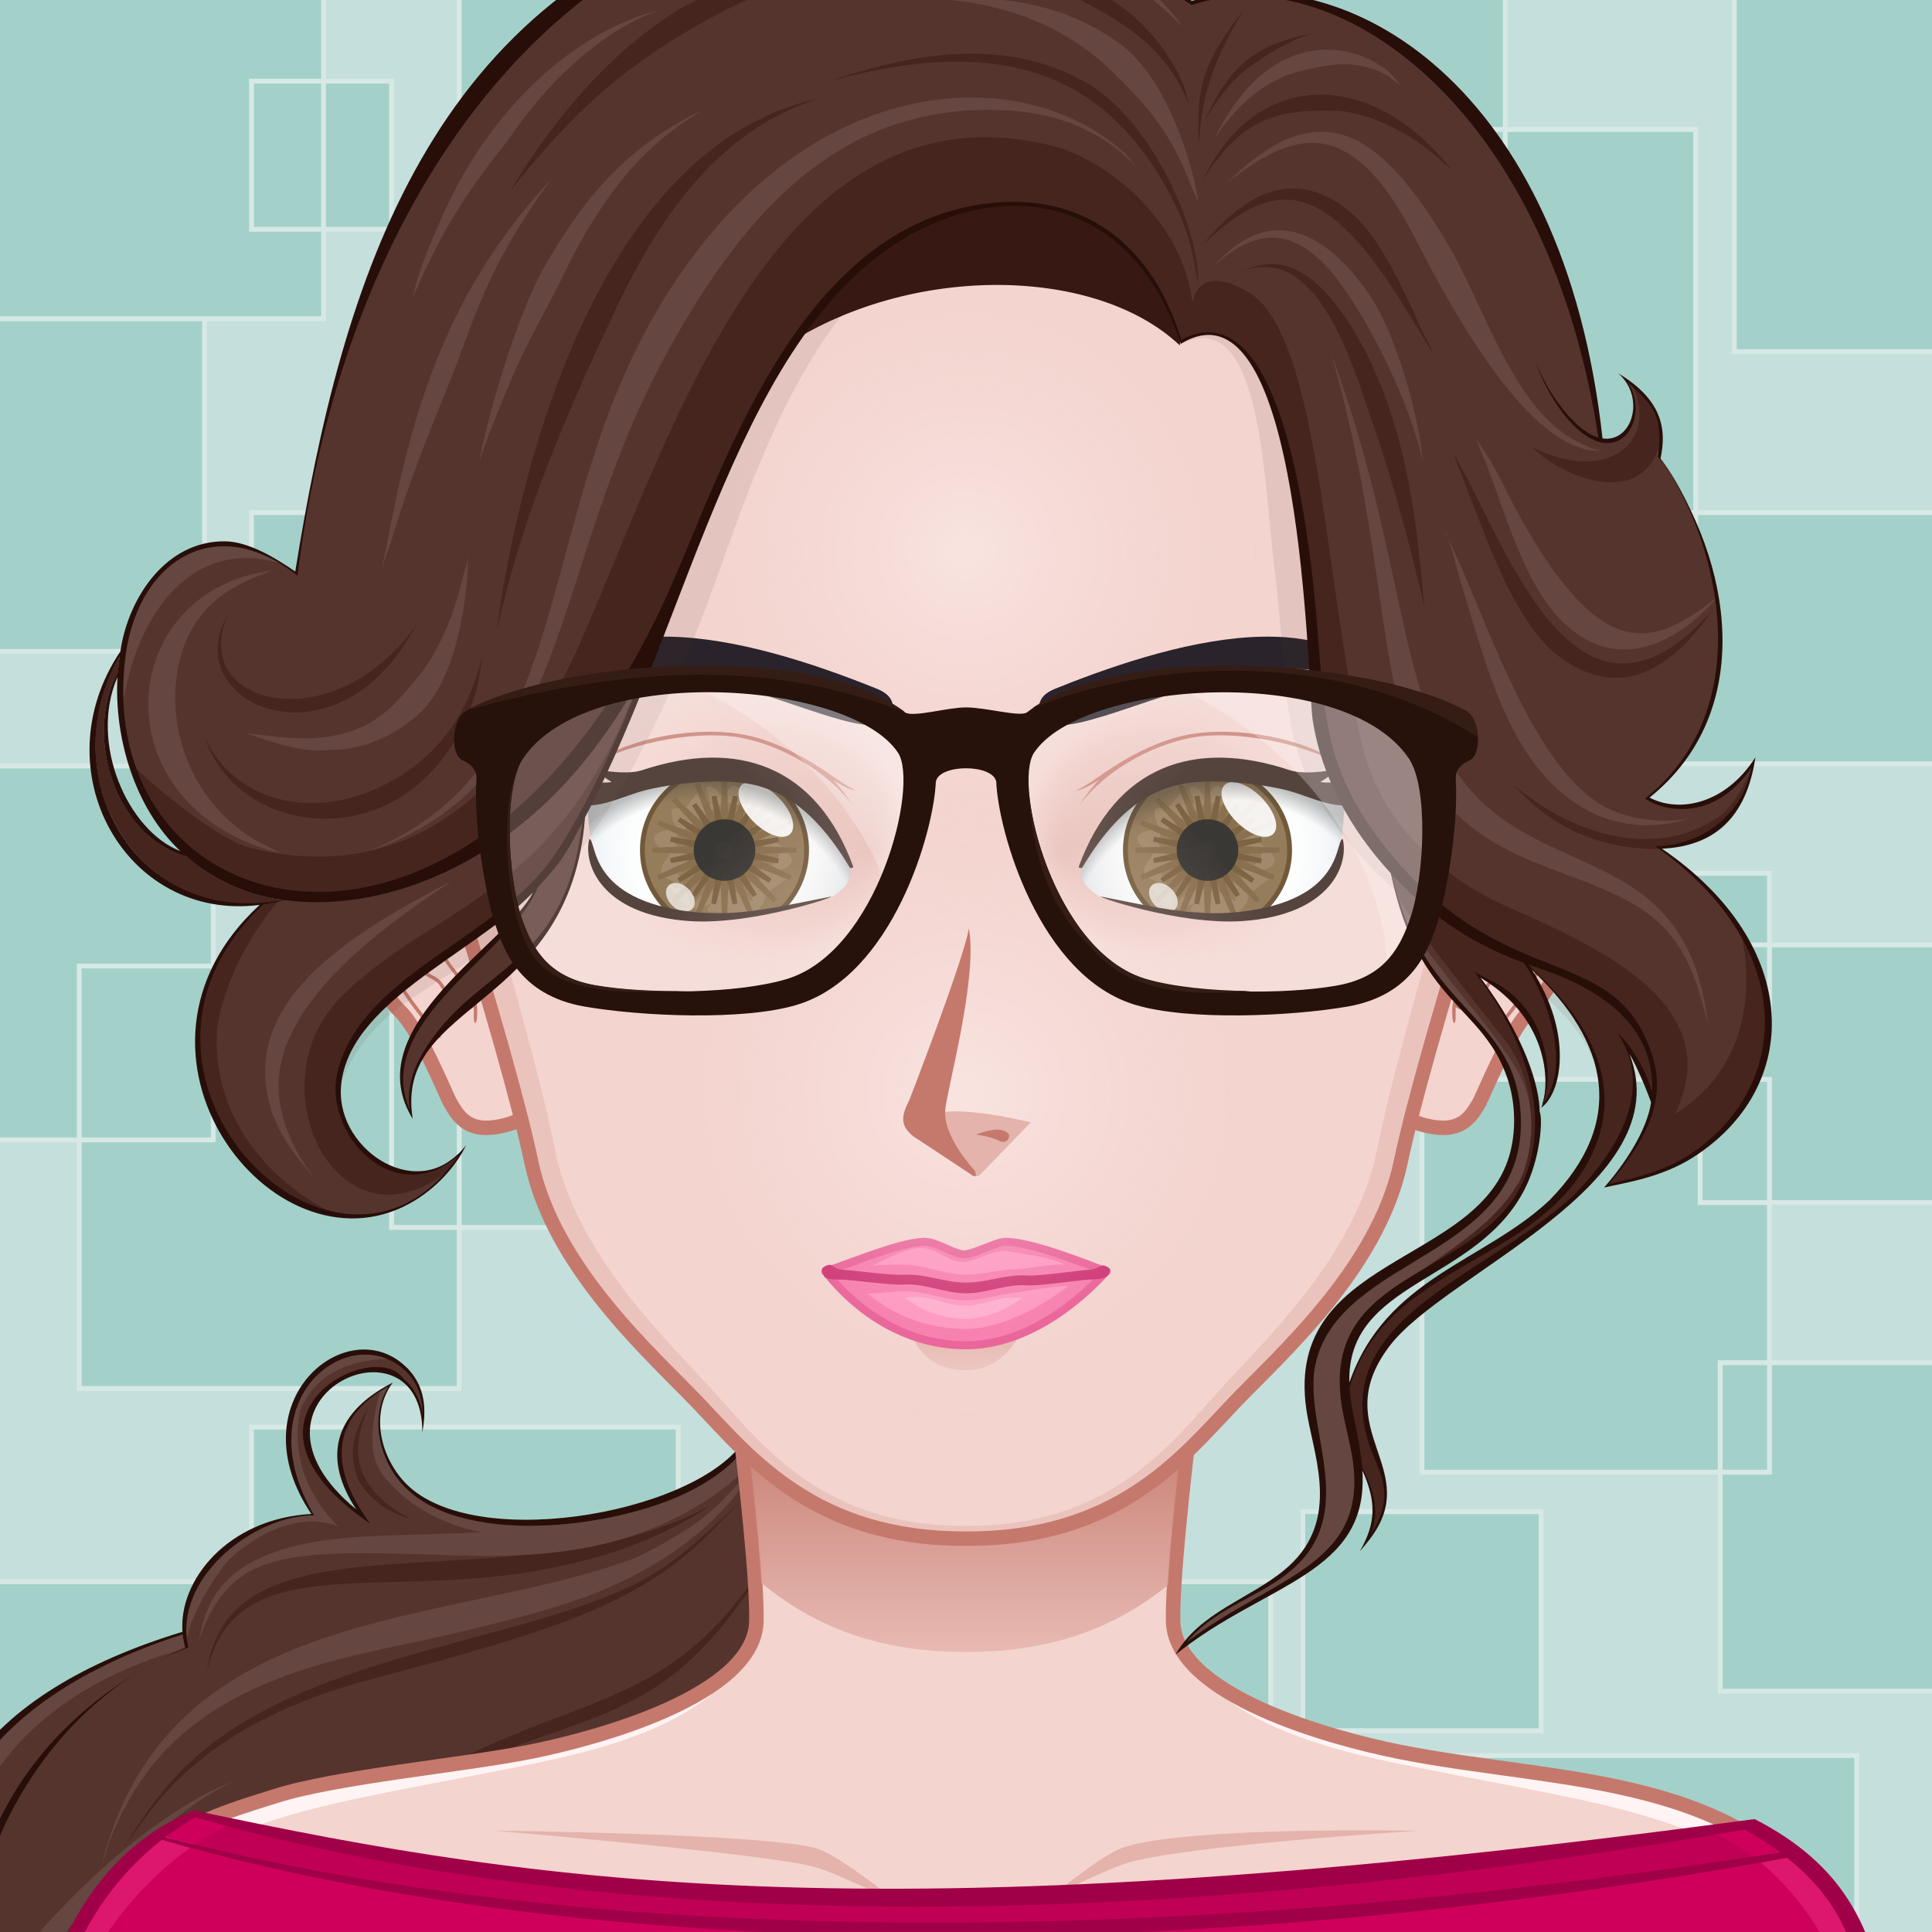 <svg xmlns="http://www.w3.org/2000/svg" version="1.1" width="800px" height="800px" xlink="http://www.w3.org/1999/xlink" style="overflow:hidden!important;"><rect width="100%" height="100%" fill="#808080" stroke="none"/><g id="svga-group-wrapper" transform="scale(4 4)"><g id="svga-group-backs-single"><path id="SvgjsPath4692" d="M225,225H-25V-25h250V225z" fill="#c5e0dc" stroke-width="none" opacity="1"></path><path id="SvgjsPath4693" d="M55.036,79.068h-29v-26h29V79.068z M84.203,33H43.536v33.068h40.667V33z M63.869,99.999H100V56.401H63.869V99.999z M76.869,95.734H40.536v31.333h36.333V95.734z M175.536,13.401H126v56.667h49.536V13.401z M119.536,39.068h-12v14h12V39.068z M155.818-4.266h-48.282v28.667h48.282V-4.266z M100,5.734H74v36h26V5.734z M40.536,8.401h-14.5v15.333h14.5V8.401z M21.171,33H-1.246v34.434h22.417V33z M47.536,99.999H8.203v43.735h39.333V99.999z M26.036,173.734h44.167v-26H26.036V173.734z M131.536,163.734H100.5v22.667h31.037V163.734z M206.792,141.067h-28.718v34h28.718V141.067z M159.536,156.491h-24.667v22.667h24.667V156.491z M183.178,111.733h-35.975v40.668h35.975V111.733z M192.202,181.734h-44.999v29.333h44.999V181.734z M43.536,163.734H-5.262v44h48.797V163.734z M202.869,53.068h-33.166v26h33.166V53.068z M183.178,90.401h-14.359v14.835h14.359V90.401z M-5.262,118h27.339V79.299H-5.262V118z M33.493-5.599l-49.291,1.333V33h49.291V-5.599z M211.536-4.266h-32v40.667h32V-4.266z M61-8.266H47.536v29.333H61V-8.266z M208.869,97.818h-32.871v26.667h32.871V97.818z" fill="#a3d1ca" stroke="#d7e8e5" stroke-width="0.5" opacity="1"></path></g><g id="svga-group-subwrapper" ><g id="svga-group-hair-back" transform="matrix(0.98 0 0 1 0.692 0.021)"><path id="SvgjsPath4795" d="M19.273 278.474c-2.987 0-5.493-0.846-7.277-2.449 0.26 0.058 0.551 0.086 0.869 0.086 3.453 0 9.151-3.228 11.324-7.389 0.217-2.067-0.396-4.376-1.812-6.896 -3.315-5.838-8.82-7.466-14.648-9.189 -4.849-1.434-9.862-2.916-13.504-7.058 -9.954-10.596-9.202-23.263 2.233-37.651 -0.092-0.686-0.144-1.071-0.196-1.463 -3.866-7.445-4.552-14.183-2.053-20.081 3.215-7.589 11.649-13.6 24.39-17.383l0.078-0.022 -0.006-0.081c-0.188-2.399 0.79-5.015 2.684-7.174 2.575-2.938 6.422-4.685 10.832-4.919l0.178-0.009 -0.101-0.147c-2.886-4.215-3.457-8.688-1.566-12.274 1.472-2.79 4.241-4.593 7.055-4.593 1.668 0 3.204 0.638 4.439 1.846 0.103 0.064 0.497 0.535 0.59 0.659 1.017 1.34 1.395 2.912 1.182 4.919 -0.374-3.863-2.871-5.271-5.219-5.271 -2.852 0-5.581 1.867-6.489 4.44 -0.638 1.809-0.888 5.502 4.603 9.93l0.146-0.134c-1.75-2.598-2.347-5.018-1.775-7.19 0.577-2.192 2.337-4.074 5.237-5.6 -2.102 3.184-0.972 7.345 1.311 9.902 2.368 2.658 7.015 4.122 13.083 4.121 9.51 0 19.561-3.474 22.882-7.908 2.887-3.866 2.608-10.002 2.232-12.271 3.171 3.053 4.943 8.707 4.871 15.585 -0.113 10.844-5.03 26.601-18.489 38.301 -5.133 4.465-10.948 8.174-16.572 11.762 -1.728 1.103-3.456 2.205-5.167 3.329 -21.479 14.074-16.134 26.021-10.476 38.668 0.681 1.521 1.385 3.096 2.029 4.654 5.482 7.098 4.38 13.164 2.493 17.009C34.99 274.007 25.921 278.474 19.273 278.474L19.273 278.474z" fill="#56342e" stroke-width="none" opacity="1"></path><path id="SvgjsPath4796" d="M12.475 191.111c0.852-1.361 2.349-3.862 4.827-6.614 12.467-14.117 39.351-14.11 51.802-22.074 4.492-2.792 13.153-11.878 5.33-3.896 -7.607 7.618-16.997 10.345-36.132 15.341C18.656 178.969 14.58 188.9 12.45 191.035 12.463 190.377 12.466 190.111 12.475 191.111zM42.065 186.044c18.531-10.538 27.64-4.63 40.413-28.171 1.319-2.504 2.089-4.04 1.927-3.741 -14.254 28.508-25.318 17.027-51.257 37.2 -1.104 0.854-4.972 3.886-4.727 5.26C28.421 196.592 27.396 194.433 42.065 186.044zM60.336 161.681c8.71-1.954 14.749-6.304 13.749-5.729 -20.646 10.732-50.717-0.626-52.951 17.25C24.177 159.171 41.118 166.536 60.336 161.681zM14.671 242.974c1.967 2.627 5.455 6.543 7.947 11.192 1.007 2.038 1.655 3.269 1.536 3.021 -0.15-0.233-0.734-1.797-1.758-3.979 -5.519-10.923-26.096-32.407-9.883-48.119C0.955 215.395 5.45 230.647 14.671 242.974zM37.148 153.208c1.112 1.929 3.154 3.298 4.97 3.814 3.627 1.172-5.838-1.214-4.942-7.852 0.154-1.678 0.952-3.258 1.145-3.711C36.638 148.252 35.984 150.327 37.148 153.208z" fill="#47251f" stroke-width="none" opacity="1"></path><path id="SvgjsPath4797" d="M24.172 184.311c-14.06 5.821-44.699 43.764-21.156 59.208l1.699 1.207c16.558 9.814 13.79 8.106 20.289 15.289 -4.825-5.396-11.641-8.378-18.119-11.143 -2.706-1.175-5.711-2.516-8.177-4.419 -5.273-3.865-7.719-8.127-8.96-13.253C-14.371 216.803 9.198 189.661 24.172 184.311zM18.99 212.724c-2.208 7.286-2.518 14.654 0.167 22.124 1.798 3.846-0.713-7.868-0.577-9.888 0.646-9.091 4.533-16.651 10.343-23.616 8.475-11.28 20.252-14.138 34.692-21.842C45.168 187.34 26.252 189.657 18.99 212.724zM71.565 158.462c-2.912 1.841-5.708 3.029-5.574 2.941 -20.028 7.146-49.126 4.403-56.009 31.838 0 0 0.205-0.613 0.567-1.694 0.548-1.896 2.616-6.506 5.634-9.749 8.07-8.863 21.092-10.477 29.116-12.297 4.584-1.002 10.72-2.457 15.161-3.974 11.71-4.021 17.587-10.996 19.145-15.144 0.121-0.286 0.216-0.501 0.292-0.666C79.197 151.03 76.515 155.457 71.565 158.462zM79.896 149.718C80.146 149.248 80.141 149.182 79.896 149.718L79.896 149.718zM47.45 160.992c9.354 0.252 18.606-0.313 27.512-6.406 5.241-3.517 7.248-8.298 6.702-13.057 -0.076-0.789-0.115-1.153-0.104-0.972 -0.027 0.342 0.266 2.631-0.726 5.634 -0.648 1.879-1.709 3.466-3.079 4.816 0.37-0.723 0.602-1.56 0.62-2.501 -0.194 0.341-0.401 0.674-0.636 0.988 -3.322 4.435-13.373 7.908-22.882 7.908 -6.068 0.001-10.714-1.463-13.083-4.121 -2.282-2.558-3.413-6.719-1.311-9.902 -0.345 0.182-0.672 0.369-0.985 0.561 -0.983 3.555-1.464 6.757 0.521 9.06 2.653 3.077 6.233 4.825 10.177 5.602 -5.993 0.279-11.489 0.254-15.006 0.646 -14.071 1.387-14.16 8.158-14.964 10.815C23.55 160.304 29.329 160.377 47.45 160.992zM31 146c1.601-4.003 5.766-5.438 9.929-5.34 -0.963-0.574-2.038-0.879-3.179-0.879 -2.814 0-5.583 1.803-7.055 4.593 -1.89 3.586-1.319 8.06 1.566 12.274l0.101 0.147 -0.178 0.009c-4.41 0.234-8.257 1.981-10.832 4.919 -1.894 2.159-2.872 4.774-2.684 7.174l0.006 0.081 -0.078 0.022c-12.741 3.783-21.175 9.794-24.39 17.383 -2.143 5.058-1.937 10.734 0.602 16.943 -2.575-15.776 6.479-28.02 24.293-32.77 -0.505-1.557 1.681-5.714 3.897-8.558 1.298-1.666 7-6 12-4C32 155 30 151 31 146z" fill="#654640" stroke-width="none" opacity="1"></path><path id="SvgjsPath4798" d="M79.819 136.945c0.458 2.279 0.748 8.596-2.16 12.49 -5.553 7.413-29.061 11.355-35.81 3.78 -2.465-2.763-3.387-7.021-1.07-10.11 -6.617 3.309-7.218 8.135-3.86 13.12 -14.194-11.442 6.99-20.876 6.99-7.99 0.402-2.144 0.317-4.209-1.02-5.97 0-0.011-0.01-0.03-0.03-0.04 -0.071-0.095-0.506-0.624-0.6-0.67 -6.176-6.035-18.103 3.432-10.08 15.149 -8.822 0.469-14.027 6.88-13.61 12.2 -20.399 6.058-32.254 18.669-22.41 37.55 0.053 0.4 0.104 0.791 0.22 1.41 -10.107 12.719-13.392 25.898-2.23 37.78 7.915 8.998 22.008 5.433 28.14 16.229 1.13 2.011 2.05 4.44 1.81 6.801 -2.576 4.933-9.791 8.206-12.48 7.13 9.597 9.559 39.416-7.206 24.64-26.32 -5.823-14.095-15.662-27.427 8.41-43.2 7.38-4.85 15.06-9.28 21.75-15.1C86.719 173.539 88.938 145.213 79.819 136.945zM18.599 169.165c0.025 0.389 0.171 1.045 0.26 1.38 -16.569 7.271-24.051 21.227-22.81 34.94C-12.354 187.513-0.388 175.129 18.599 169.165zM-3.331 207.405c0.02 0.021 0.03 0.04 0.04 0.061 0 0-0.02 0.01-0.02 0.02C-3.321 207.466-3.331 207.436-3.331 207.405zM71.899 183.785c-15.535 17.703-45.832 24.573-43.55 45.75 1.207 11.019 10.133 22.296 11.35 27.311 3.174 13.123-17.963 26.659-27.43 19.31 4.433 0.477 9.54-2.942 11.94-6.96 0.302-1.101 0.302-4.294-1.93-8.06 -5.682-9.708-17.007-7.609-25.5-14.44 -3.81-3.06-6.81-7.27-8.18-12 -3.542-12.195 5.291-22.773 8.35-27.4 0 0-0.357-0.704-0.4-0.79 -1.744-13.806 8.071-30.664 22.64-35.979 -0.044-0.089-0.22-1.106-0.22-1.74 -0.058-6.386 7.545-11.939 13.5-11.939 -7.29-12.228 3.765-20.163 9.51-15.08 0.046 0.022 0.415 0.359 0.58 0.58 0.02 0.01 0.04 0.029 0.04 0.05 0.97 1.14 1.33 2.56 1.35 4.03 -0.25-1.46-0.85-2.78-2.03-3.721 -3.075-4.464-20.004 4.023-3.53 14.99 -4.196-5.593-4.388-10.792 1.97-14.22 -1.868 2.829-1.264 6.942 1.13 9.819 5.876 7.062 22.977 4.923 30.75 1.011 5.573-2.813 9.361-6.896 7.93-16.73C89.706 148.64 81.552 172.8 71.899 183.785z" fill="#280e09" stroke-width="none" opacity="1"></path></g><g id="svga-group-humanbody-single"><path id="SvgjsPath2758" d="M190.858 199.866c-6.008-10.158-13.474-11.973-19.628-13.936 -6.323-2.016-19.346-3.178-26.449-4.6 -6.86-1.373-23.153-5.789-23.339-13.488 -0.192-8.066 4.291-40.09 4.291-40.09H74.005c0 0 4.487 32.023 4.294 40.09 -0.184 7.699-16.48 12.115-23.341 13.488 -7.104 1.422-20.125 2.584-26.448 4.6 -6.156 1.963-13.624 3.777-19.632 13.936 -3.644 6.16-6.008 16.133-6.008 27.133h194C196.869 215.999 194.509 206.026 190.858 199.866z" fill="#f3d4cf" stroke-width="none" opacity="1" stroke="none"></path><path id="SvgjsPath2759" d="M121.442 167.843c2.495 10.929 18.165 13.698 26.293 15.325 21.909 4.379 33.772 5.134 42.297 19.539 2.903 4.916 5.459 15.864 5.962 24.153 1.835 0.291 0.531-17.432-5.136-26.994 -9.742-16.472-29.089-15.135-46.077-18.535C137.921 179.958 121.628 175.542 121.442 167.843L121.442 167.843zM78.558 167.843c-0.186 7.699-16.479 12.115-23.339 13.488 -16.988 3.4-36.335 2.063-46.077 18.535 -5.667 9.563-6.971 27.285-5.136 26.994 0.503-8.289 3.059-19.237 5.962-24.153 8.524-14.405 20.388-15.16 42.297-19.539C60.393 181.541 76.063 178.771 78.558 167.843L78.558 167.843z" fill="#fff4f3" stroke-width="none" opacity="1" stroke="none"></path><path id="SvgjsPath2760" d="M51.206 189.513c0 0 28.641 0.299 33.473 1.885 2.314 0.758 8.372 5.633 8.372 5.633s-6.556-3.17-8.658-3.758C79.51 191.909 51.206 189.513 51.206 189.513zM99.795 199.999c2.053-0.041 7.887-3.799 7.887-3.799s-5.574 2.059-7.342 2.16c-1.491 0.086-6.366-1.238-6.366-1.238S98.112 200.032 99.795 199.999zM117.008 192.757c6.75-1.818 29.786-3.23 29.786-3.23s-23.791-0.516-30.51 1.725c-2.252 0.752-7.562 5.16-7.562 5.16S114.786 193.354 117.008 192.757z" fill="#e4b3ab" stroke-width="none" opacity="1" stroke="none"></path><path id="SvgjsPath2761" d="M190.858 199.866c-9.741-16.471-29.122-15.142-46.077-18.535 -6.86-1.373-23.153-5.789-23.339-13.488 -0.192-8.066 4.291-40.09 4.291-40.09H74.005c0 0 4.487 32.023 4.294 40.09 -0.184 7.699-16.48 12.115-23.341 13.488 -7.104 1.422-20.125 2.584-26.448 4.6 -6.156 1.963-13.624 3.777-19.632 13.936 -3.644 6.16-6.008 16.133-6.008 27.133h194C196.869 215.999 194.509 206.026 190.858 199.866z" fill="none" stroke="#c5796d" stroke-width="1.5" opacity="1"></path></g><g id="svga-group-chinshadow-single"><path id="SvgjsPath4675" d="M74.767 128.517c0.63 4.561 3.424 25.109 4.058 35.365 4.747 3.863 11.162 7.168 21.177 7.121 9.822 0.046 16.18-3.132 20.899-6.899 0.607-10.183 3.436-30.995 4.069-35.587l0.017-0.113H74.751L74.767 128.517z" fill="url(#SvgjsLinearGradient4676)" opacity="1"></path></g><g id="svga-group-clothes-single" ><path id="SvgjsPath4688" d="M3.229 223.031c-0.622-0.007-0.456-0.006-0.92-0.006 0.025-17.784 6.689-31.059 17.837-35.518 1.466 0.314 3.037 0.725 4.514 1.033C11.551 194.886 4.531 208.814 3.229 223.031zM181.643 188.404c-1.855 0.251-3.683 0.491-5.504 0.729 13.353 5.75 17.424 20.534 19.434 33.854 0.344-0.001 0.655-0.002 0.931-0.002C195.421 206.217 195.152 195.351 181.643 188.404z" fill="#dd166e" stroke-width="none" opacity="1" stroke="none"></path><path id="SvgjsPath4689" d="M181.509 192.193c0.734-0.111 2.033-0.324 2.761-0.438 -1.678-1.271-2.67-1.958-3.67-2.549 -5.851 1.009-59.284 7.112-88.51 7.112 -38.337 0-66.622-6.76-71.951-8.293 -1.09 0.62-2.15 1.301-3.15 2.061 1 0.257 2.201 0.598 3.218 0.841 -10.338 7.09-15.825 19.518-16.978 32.104 30.39 0.341 61.447 0.514 92.321 0.514 0.005 0 0.01 0 0.015 0 40.676 0 71.674-0.298 88.328-0.458 5.388-0.052 9.327-0.09 11.679-0.1C193.85 211.572 190.635 199.159 181.509 192.193z" fill="#ce005b" stroke-width="none" opacity="1" stroke="none"></path><path id="SvgjsPath4690" d="M23.439 189.002c-1.117 0.595-2.181 1.252-3.204 1.955 49.803 12.038 110.22 9.005 161.174 1.236 -1.131-0.854-2.354-1.625-3.673-2.303C129.006 198.106 71.062 201.817 23.439 189.002z" fill="#bf0054" stroke-width="none" opacity="1" stroke="none"></path><path id="SvgjsPath4691" d="M181.629 188.306c-89.42 12.081-124.385 7.031-161.52-0.891 -13.279 5.312-17.9 21.352-17.9 35.71 0.17 0 0.33 0 0.49 0 105.661 1.193 182.323-0.04 193.91-0.04C195.509 206.252 195.316 195.321 181.629 188.306zM20.239 188.125c49.132 14.134 109.964 10.021 160.36 1.28 1 0.591 1.992 1.079 3.67 2.35 -52.607 8.26-115.869 11.615-167.18-1.569C18.089 189.426 19.149 188.745 20.239 188.125zM2.769 222.605c1.961-14.393 4.62-24.719 13.97-32.15 50.694 14.553 116.182 11.469 168.26 1.86 8.309 6.651 7.884 13.707 11.01 30.32C140.967 222.022 68.396 221.847 2.769 222.605z" fill="#a00047" stroke-width="none" opacity="1" stroke="none"></path></g><g id="svga-group-head" ><g id="svga-group-ears-left" transform="translate(1.5 0)"><path id="SvgjsPath4668" d="M47.001 83.974c-1.376-2.313-5.638-7.997-9.98-6.603 -2.749 0.882-3.293 3.765-3.735 6.311 -0.588 3.386 0.471 10.083 1.389 12.503 0.881 2.325 3.533 6.816 5.264 8.527 2.13 2.1 4.775 8.793 5.194 9.487 0.66 1.097 1.536 2.745 4.122 2.538 2.853-0.229 4.584-1.742 5.856-1.999C58.253 114.109 50.582 89.995 47.001 83.974z" fill="#f3d4cf" stroke="#c5796d" stroke-width="1.5" opacity="1"></path><path id="SvgjsPath4669" d="M44.197 97.997c-0.132-0.548 0.007-1.47 0.142-2.362 0.124-0.812 0.24-1.579 0.169-2.121 -0.267-2.032-1.773-5.893-2.757-7.985 -1.132-2.407-2.963-5.439-5.262-6.221 -0.95-0.324-1.575 0.063-1.938 0.456 -0.266 0.289-0.325 0.627-0.238 0.667 0.086 0.04 0.285-0.24 0.572-0.504 0.235-0.216 0.579-0.402 1.051-0.363 -0.19 1.011-1.167 6.49-0.744 10.225 0.333 2.938 1.593 5.131 1.79 5.46 0.029 0.346 0.077 0.685 0.148 1.014 0.929 4.287 4.971 9.163 6.378 10.758 0.259 0.295 0.531 0.47 0.598 0.398 0.066-0.072-0.094-0.364-0.353-0.66 -1.388-1.585-5.391-6.442-6.289-10.579 -0.952-4.389 2.318-10.896 3.048-12.272 0.371 0.646 0.687 1.267 0.93 1.785 0.19 0.406 0.402 0.881 0.619 1.395 -0.429 0.718-3.434 5.958-2.338 10.153 0.406 1.546 2.235 3.54 3.447 4.086 0.667 0.301 0.919 0.75 1.209 1.271 0.336 0.604 0.718 1.288 1.828 1.784 0.225 0.102 0.429 0.142 0.61 0.142 0.313 0 0.551-0.126 0.725-0.276 0.018 0.266 0.017 0.604 0.009 0.917 -0.012 0.404 0.042 0.737 0.137 0.745 0.094 0.008 0.196-0.313 0.207-0.717 0.016-0.496 0.013-1.11-0.072-1.403 -0.248-0.865-1.008-1.841-1.813-2.875C45.221 99.896 44.403 98.844 44.197 97.997zM36.95 94.196c-2.177-6.731 0.656-12.54 1.144-13.464 0.85 0.775 1.6 1.811 2.21 2.824C39.86 84.365 37.041 89.669 36.95 94.196zM46.341 104.042c-1.004-0.447-1.339-1.051-1.666-1.633 -0.293-0.527-0.598-1.072-1.369-1.42 -0.168-0.075-0.352-0.191-0.542-0.323 -2.486-5.906 0.272-8.488 0.963-9.017 0.211 0.722 0.369 1.384 0.439 1.915 0.063 0.488-0.052 1.263-0.167 2.012 -0.142 0.929-0.286 1.89-0.137 2.512 0.226 0.926 1.069 2.009 1.884 3.057 0.723 0.929 1.466 1.888 1.721 2.67C47.359 103.972 47.017 104.345 46.341 104.042z" fill="#c5796d" stroke-width="none" opacity="1"></path></g><g id="svga-group-ears-right" transform="translate(-1.5 0)"><path id="SvgjsPath4670" d="M152.736 83.974c1.377-2.313 5.639-7.997 9.98-6.603 2.75 0.882 3.293 3.765 3.736 6.311 0.588 3.386-0.471 10.083-1.389 12.503 -0.881 2.325-3.533 6.816-5.266 8.527 -2.129 2.1-4.775 8.793-5.193 9.487 -0.658 1.097-1.535 2.745-4.121 2.538 -2.854-0.229-4.584-1.742-5.857-1.999C141.484 114.109 149.156 89.995 152.736 83.974z" fill="#f3d4cf" stroke="#c5796d" stroke-width="1.5" opacity="1"></path><path id="SvgjsPath4671" d="M153.727 100.913c-0.805 1.033-1.564 2.009-1.813 2.875 -0.086 0.293-0.088 0.907-0.072 1.403 0.012 0.404 0.113 0.725 0.207 0.717s0.148-0.341 0.137-0.745c-0.008-0.313-0.008-0.651 0.01-0.917 0.174 0.15 0.412 0.276 0.725 0.276 0.182 0 0.385-0.04 0.609-0.142 1.109-0.496 1.492-1.18 1.828-1.784 0.289-0.52 0.543-0.969 1.209-1.271 1.213-0.546 3.041-2.54 3.447-4.086 1.096-4.194-1.908-9.435-2.338-10.153 0.217-0.513 0.43-0.988 0.619-1.395 0.244-0.518 0.559-1.139 0.93-1.785 0.73 1.377 4 7.883 3.049 12.272 -0.896 4.137-4.9 8.994-6.289 10.579 -0.258 0.296-0.418 0.588-0.352 0.66 0.066 0.071 0.338-0.104 0.598-0.398 1.406-1.596 5.449-6.471 6.379-10.758 0.07-0.329 0.117-0.668 0.146-1.014 0.197-0.329 1.459-2.523 1.791-5.46 0.422-3.735-0.555-9.214-0.744-10.225 0.473-0.039 0.814 0.146 1.051 0.363 0.287 0.264 0.486 0.544 0.572 0.504s0.027-0.378-0.238-0.667c-0.363-0.393-0.988-0.779-1.938-0.456 -2.299 0.782-4.131 3.814-5.262 6.221 -0.984 2.093-2.49 5.953-2.758 7.985 -0.072 0.542 0.045 1.309 0.17 2.121 0.135 0.892 0.273 1.814 0.141 2.362C155.336 98.844 154.518 99.896 153.727 100.913zM159.434 83.555c0.611-1.013 1.361-2.049 2.211-2.824 0.488 0.925 3.32 6.733 1.145 13.464C162.697 89.669 159.879 84.365 159.434 83.555zM152.27 103.816c0.254-0.782 0.998-1.741 1.721-2.67 0.816-1.048 1.658-2.131 1.885-3.057 0.148-0.622 0.004-1.583-0.137-2.512 -0.115-0.749-0.23-1.524-0.166-2.012 0.068-0.531 0.227-1.193 0.438-1.915 0.691 0.529 3.449 3.111 0.965 9.017 -0.191 0.132-0.375 0.248-0.543 0.323 -0.771 0.348-1.074 0.893-1.369 1.42 -0.326 0.582-0.662 1.186-1.666 1.633C152.721 104.345 152.379 103.972 152.27 103.816z" fill="#c5796d" stroke-width="none" opacity="1"></path></g><g id="svga-group-faceshape-wrap" transform="matrix(0.98 0 0 1 2 0.008)"><g id="svga-group-faceshape-single" ><path id="SvgjsPath4672" d="M100.002 0.867C66.384 0.919 39.082 28.09 39.134 61.564c0.009 5.316 0.704 10.471 2.002 15.382h0.001C41.15 77 51.427 107.873 54.086 120.29c2.38 11.116 12.959 20.132 17.72 25.046 5.47 5.649 12.307 14.008 28.197 13.934 15.889 0.074 22.727-8.284 28.197-13.934 4.761-4.914 15.34-13.93 17.72-25.046 2.659-12.417 12.937-43.291 12.947-43.344h0.002c1.298-4.911 1.994-10.066 2.002-15.382C160.923 28.09 133.62 0.919 100.002 0.867z" fill="#f3d4cf" stroke-width="none" opacity="1"></path><path id="SvgjsPath4673" d="M133.47 10.898c14.604 11.017 24.131 29.011 24.1 49.346 -0.008 5.315-0.664 10.471-1.892 15.382h-0.002c-0.011 0.053-9.73 30.925-12.246 43.342 -2.251 11.117-12.256 20.132-16.76 25.047 -5.173 5.649-11.64 14.008-26.667 13.934 -15.028 0.074-21.495-8.284-26.668-13.934 -4.502-4.915-14.508-13.93-16.759-25.047C54.06 106.552 44.34 75.68 44.329 75.626h-0.001c-1.228-4.911-1.885-10.066-1.893-15.382 -0.03-20.335 9.497-38.33 24.101-49.346 -16.522 10.863-27.433 29.499-27.4 50.666 0.009 5.316 0.704 10.471 2.002 15.382h0.001C41.15 77 51.427 107.873 54.086 120.29c2.38 11.116 12.959 20.132 17.72 25.046 5.47 5.649 12.307 14.008 28.197 13.934 15.889 0.074 22.727-8.284 28.197-13.934 4.761-4.914 15.34-13.93 17.72-25.046 2.659-12.417 12.937-43.291 12.947-43.344h0.002c1.298-4.911 1.994-10.066 2.002-15.382C160.903 40.398 149.992 21.762 133.47 10.898z" fill="#ebc3bd" stroke-width="none" opacity="1"></path><path id="SvgjsPath4674" d="M100.002 0.867C66.384 0.919 39.082 28.09 39.134 61.564c0.009 5.316 0.704 10.471 2.002 15.382h0.001C41.15 77 51.427 107.873 54.086 120.29c2.38 11.116 12.959 20.132 17.72 25.046 5.47 5.649 12.307 14.008 28.197 13.934 15.889 0.074 22.727-8.284 28.197-13.934 4.761-4.914 15.34-13.93 17.72-25.046 2.659-12.417 12.937-43.291 12.947-43.344h0.002c1.298-4.911 1.994-10.066 2.002-15.382C160.923 28.09 133.62 0.919 100.002 0.867z" fill="none" stroke="#c5796d" stroke-width="1.5" opacity="1"></path></g></g><g id="svga-group-mouth-single" transform="matrix(1.1 0 0 1.1 -9.999 -13.517)"><path id="SvgjsPath4679" d="M100.002 141.248c-4.158 0-5.133-3.404-5.133-3.404 5.5 2.12 10.267-0.146 10.267-0.146S103.659 141.248 100.002 141.248z" fill="url(#SvgjsLinearGradient4680)" opacity="1"></path><path id="SvgjsPath4683" d="M86.803 131.94c2.756-0.951 6.973-2.692 9.166-2.789 1.133-0.052 2.351 0.87 3.574 1.165 0.851 0.206 3.264-1.156 4.13-1.165 2.272-0.024 7.06 1.838 9.502 2.789 0.135 0.054 0 0 0 0s-5.789 6.953-13.185 6.953C91.618 138.894 86.803 131.94 86.803 131.94S86.666 131.989 86.803 131.94z" fill="#f771a9" stroke="#e85391" stroke-width="0.75" opacity="1"></path><path id="SvgjsPath4684" d="M113.541 131.736c-0.048-0.164-0.482-0.367-0.653-0.359 -0.311 0.017-0.672 0.396-1.313 0.41 -0.742 0.018-4.679 0.61-5.736 0.54 -2.129-0.142-3.824 0.666-5.848 0.666 -2.025 0-3.868-0.882-5.996-0.739 -1.057 0.072-4.847-0.448-5.591-0.467 -0.643-0.015-0.892-0.411-1.166-0.464 -0.192-0.036-0.663 0.166-0.757 0.338 -0.083 0.149 0.092 0.67 0.209 0.794 0.285 0.297 1.136 0.242 1.698 0.256 0.777 0.017 4.577 0.538 5.65 0.466 2.081-0.141 3.936 0.822 5.952 0.822s3.725-0.889 5.806-0.748c1.071 0.071 5.015-0.524 5.793-0.54 0.563-0.014 1.366-0.061 1.654-0.292C113.379 132.311 113.59 131.904 113.541 131.736z" fill="#c92066" stroke-width="none" opacity="1" stroke="none"></path><path id="SvgjsPath4685" d="M99.989 137.352c-3.37 0-6.645-1.153-9.241-3.305 1.307-0.072 2.652-0.277 3.961-0.22 1.613 0.07 3.144 0.707 4.756 0.813 1.742 0.116 3.358-0.487 5.064-0.694 1.422-0.17 3.664-0.674 5.091-0.622C107.068 135.28 103.244 137.352 99.989 137.352zM104.562 131.739c1.314-0.037 3.414-0.532 4.724-0.437 -1.405-0.759-3.657-0.941-5.243-1.247 -1.366-0.266-2.738 0.791-4.081 0.968 -1.514 0.199-2.65-1.239-4.119-1.288 -1.593 0.017-3.233 0.991-4.634 1.65 1.284-0.034 2.607-0.176 3.886-0.012 1.566 0.199 3.069 0.817 4.655 0.87C101.373 132.299 102.939 131.782 104.562 131.739z" fill="#ff8ebd" stroke-width="none" opacity="1" stroke="none"></path><path id="SvgjsPath4686" d="M99.941 136.4c-2.029 0-4.007-0.702-5.707-2.002 0.38-0.038 0.764-0.067 1.133-0.067 0.117 0 0.234 0.004 0.351 0.011 0.609 0.032 1.209 0.207 1.846 0.393 0.618 0.178 1.256 0.363 1.923 0.42 0.132 0.01 0.264 0.015 0.395 0.015 0.819 0 1.596-0.204 2.348-0.4 0.477-0.125 0.928-0.243 1.392-0.313 0.253-0.04 0.527-0.059 0.837-0.059 0.268 0 0.544 0.015 0.818 0.036C103.862 135.485 102.03 136.4 99.941 136.4z" fill="#ffa8cc" stroke-width="none" opacity="1" stroke="none"></path></g><g id="svga-group-eyes-left" ><g id="svga-group-eyesback-left"><path id="SvgjsPath3973" d="M76.925 80.872c4.607 0.618 8.048 3.822 11.044 9 0.004 0.006 0.013 0.004 0.018 0.009 0.008 0.032 0.022 0.063 0.029 0.094 0.29 1.188-0.752 2.198-2.068 2.988 -4.747 0.924-9.302 2.162-14.155 1.625 -9.719-1.074-10.042-6.145-10.551-7.458 -0.291-1.299-0.374-2.626-0.397-3.883 1.844 0.032 3.983-1.056 5.781-1.555C68.731 81.108 73.444 80.404 76.925 80.872z" fill="url(#SvgjsRadialGradient3974)" opacity="1"></path></g><g id="svga-group-eyesiriswrapper-left" transform="translate(0 1)"><g id="svga-group-eyesiriscontrol-left" ><g id="svga-group-eyesiris-left" ><path id="SvgjsPath4191" d="M83.5 87.001c0 4.693-3.806 8.498-8.5 8.498s-8.5-3.805-8.5-8.498c0-4.697 3.806-8.502 8.5-8.502S83.5 82.304 83.5 87.001z" fill="#7b5c33" stroke="#4d3009" stroke-width="0.5" opacity="1"></path><path id="SvgjsPath4192" d="M70.058 90.974c1.241-0.103 0.142-0.434 0.142-0.434 -0.613-0.331-1.768-0.839-1.768-1.306 0-1.461 2.002-1.839-0.048-2.416 -2.13-1.955 1.653-1.914 1.625-1.98 -1.381-3.366 0.423-1.518 1.183-2.512 2.816-3.682 0.785 0.378 2.314 0 0.554-0.136-1.105-2.169 0.048-1.884 0.763 0.187 0.937 0.821 0.937 0.821 0.557-0.109 1.428-0.966 1.428-0.966 1.061 0.32 1.806 1.827 1.478 1.545 0.522-0.063 1.252-0.313 1.822-0.483 0 0 0.1-0.338 0.196-0.047 1.3 3.77 4.652 3.5 0.792 4.589 0 0-0.249 0 0.542 0.627 3.839 3.066-2.978 2.117 0.638 3.527 0.147-0.146-2.167 1.368-2.167 1.787 0 0.71-1.477 2.576-2.757 1.841 -0.714-0.408-0.823 0.85-1.243 0.269 -0.823-1.138-2.467-0.049-1.859-1.095 0.898-0.737-0.926 0.289-1.28 0.289 -1.172 0 1.534-3.942 5.516-1.013 1.165 0.853-1.224-2.03 0.886-2.03 0.211 0.069 0.148-0.739 0.148-0.966 -1.098-0.215 1.969-0.005 1.969-1.788 0.193 0.039 0.721-0.495-2.316 0 0 0-0.097-1.063-0.048-1.256 0.156-0.62 1.72-0.422 1.28-1.063 -0.001-0.001-1.132-2.272-1.132-2.272 -3.645-0.586-1.562-0.952-3.841-0.483 -0.108 0.535-4.881 2.811-4.729 3.866 0.142 0.995 2.997 1.328 0.295 3.091C74.157 96.989 67.118 89.06 70.058 90.974z" fill="#8a6d47" stroke-width="none" opacity="1" stroke="none"></path><path id="SvgjsPath4193" d="M75,79.562l0.243,6.223l2.603-5.656l-2.158,5.84l4.572-4.229l-4.229,4.57l5.842-2.157l-5.655,2.604l6.222,0.242l-6.222,0.242l5.655,2.604l-5.842-2.157l4.229,4.57l-4.572-4.229l2.158,5.84l-2.603-5.656L75,94.437l-0.243-6.223l-2.604,5.656l2.156-5.84l-4.57,4.229l4.229-4.57l-5.842,2.157l5.655-2.604l-6.219-0.242l6.219-0.242l-5.655-2.604l5.842,2.157l-4.229-4.57l4.57,4.229l-2.156-5.84l2.604,5.656L75,79.562z" fill="#7b5c33" stroke="#6c4c22" stroke-width="0.5" opacity="1"></path><path id="SvgjsPath4194" d="M76.128,81.428l-0.764,4.697l2.808-3.841l-2.501,4.047l4.065-2.476l-3.859,2.783l4.702-0.73l-4.632,1.092l4.626,1.125l-4.699-0.762l3.842,2.808l-4.05-2.5l2.476,4.064l-2.783-3.86l0.73,4.702l-1.092-4.632l-1.126,4.625l0.764-4.697l-2.811,3.841l2.504-4.048l-4.064,2.476l3.86-2.783l-4.702,0.73l4.631-1.093l-4.625-1.125l4.697,0.761l-3.842-2.808l4.05,2.5l-2.475-4.064l2.782,3.86l-0.73-4.701l1.095,4.632L76.128,81.428z" fill="#7b5c33" stroke="#5c3d14" stroke-width="0.5" opacity="1"></path><path id="SvgjsPath4195" d="M78.188 87c0 1.761-1.428 3.187-3.188 3.187S71.813 88.76 71.813 87c0-1.76 1.428-3.188 3.188-3.188S78.188 85.239 78.188 87z" fill="#000000" stroke-width="none" opacity="0.9"></path><path id="SvgjsPath4196" d="M71.653 93.108c-0.469 0.469-1.396 0.304-2.069-0.37 -0.674-0.673-0.84-1.6-0.37-2.069 0.469-0.469 1.396-0.304 2.069 0.37S72.123 92.638 71.653 93.108z" fill="#ffffff" stroke-width="none" opacity="0.7"></path><path id="SvgjsPath4197" d="M81.809 85.326c-0.702 0.703-2.404 0.142-3.8-1.255 -1.396-1.396-1.958-3.097-1.255-3.8 0.703-0.703 2.404-0.142 3.8 1.255C81.95 82.922 82.511 84.624 81.809 85.326z" fill="#ffffff" stroke-width="none" opacity="0.9"></path></g></g></g><g id="svga-group-eyesfront-left"><path id="SvgjsPath3998" d="M55.5 88c0 13.808 8.283 24.999 18.5 24.999S92.5 101.808 92.5 88c0-13.809-8.283-25.001-18.5-25.001S55.5 74.191 55.5 88zM61.241 87.132c-0.291-1.299-0.374-2.626-0.397-3.883 1.844 0.032 3.983-1.056 5.781-1.555 2.106-0.586 6.819-1.29 10.3-0.822 4.607 0.618 8.048 3.822 11.044 9 0.004 0.006 0.013 0.004 0.018 0.009 0.008 0.032 0.022 0.063 0.029 0.094 0.29 1.188-0.752 2.198-2.068 2.988 -4.747 0.924-9.302 2.162-14.155 1.625C62.073 93.516 61.75 88.445 61.241 87.132z" fill="#f3d4cf" stroke-width="none" opacity="1" stroke="none"></path><path id="SvgjsPath3999" d="M75.005 100.952c9.299 1.281 17.73-4.324 18.83-12.528 1.101-8.205-5.541-15.895-14.842-17.18 -9.301-1.28-17.729 4.326-18.829 12.53C59.064 91.977 65.704 99.664 75.005 100.952zM60.844 83.249c1.844 0.032 3.983-1.056 5.781-1.555 2.106-0.586 6.819-1.29 10.3-0.822 4.607 0.618 8.048 3.822 11.044 9 0.004 0.006 0.013 0.004 0.018 0.009 0.008 0.032 0.022 0.063 0.029 0.094 0.29 1.188-0.752 2.198-2.068 2.988 -4.747 0.924-9.302 2.162-14.155 1.625 -9.719-1.074-10.042-6.145-10.551-7.458C60.95 85.833 60.867 84.506 60.844 83.249z" fill="url(#SvgjsRadialGradient4000)" opacity="1"></path><path id="SvgjsPath4004" d="M61.241 87.132c-0.291-1.299-0.374-2.626-0.397-3.883 1.844 0.032 3.983-1.056 5.781-1.555 2.106-0.586 6.819-1.29 10.3-0.822 4.607 0.618 8.048 3.822 11.044 9 0.004 0.006 0.013 0.004 0.018 0.009 0.008 0.032 0.022 0.063 0.029 0.094 0.29 1.188-0.752 2.198-2.068 2.988 -4.747 0.924-9.302 2.162-14.155 1.625C62.073 93.516 61.75 88.445 61.241 87.132z" fill="url(#SvgjsRadialGradient4005)" opacity="1"></path><path id="SvgjsPath4008" d="M76.428 75.952c3.311 0.503 6.572 2.172 9.612 4.298 0.65 0.455 1.396 0.972 2.57 1.622 -0.834-0.189-1.614-0.667-2.343-1.106 0.76 0.798 1.475 1.76 2.063 2.694 -2.63-3.653-7.485-6.286-11.574-7.082 -3.927-0.765-10.991 0.142-16.17 3.104C65.306 76.058 72.317 75.327 76.428 75.952z" fill="#c5796d" stroke-width="none" opacity="1" stroke="none"></path><path id="SvgjsPath4009" d="M88.054 89.86c-0.034 0.003-0.066-0.014-0.084-0.043 -2.996-5.044-6.437-8.167-11.045-8.769 -3.479-0.456-8.192 0.23-10.3 0.801 -1.867 0.505-4.106 1.641-5.996 1.518 -1.754-0.115-3.748-1.511-4.801-2.513 1.128 0.843 4.185 1.027 5.099 0.811 -0.282-0.073-1.853-1.056-2.157-1.348 0.741 0.422 3.617 0.862 4.542 0.628 -0.265-0.14-1.585-1.042-1.891-1.398 0.14 0.122 3.378 0.74 5.034 0.188 9.938-3.31 18.034-0.452 21.862 9.95 0.014 0.035 0.009 0.074-0.011 0.105 -0.021 0.031-0.054 0.051-0.091 0.055L88.054 89.86zM61.004 86.846c-0.644 2.483 1.093 7.881 10.4 8.505 6.612 0.442 15.696-2.737 14.568-2.526 -4.756 0.9-9.318 2.112-14.181 1.589C60.769 93.227 61.832 87.027 61.004 86.846z" fill="#2a150e" stroke-width="none" opacity="1" stroke="none"></path></g></g><g id="svga-group-eyes-right" ><g id="svga-group-eyesback-right"><path id="SvgjsPath3981" d="M123.075 80.872c-4.607 0.618-8.048 3.822-11.044 9 -0.004 0.006-0.013 0.004-0.018 0.009 -0.008 0.032-0.022 0.063-0.029 0.094 -0.29 1.188 0.752 2.198 2.068 2.988 4.747 0.924 9.302 2.162 14.155 1.625 9.719-1.074 10.042-6.145 10.551-7.458 0.291-1.299 0.374-2.626 0.397-3.883 -1.844 0.032-3.983-1.056-5.781-1.555C131.269 81.108 126.556 80.404 123.075 80.872z" fill="url(#SvgjsRadialGradient3982)" opacity="1"></path></g><g id="svga-group-eyesiriswrapper-right" transform="translate(0 1)"><g id="svga-group-eyesiriscontrol-right" ><g id="svga-group-eyesiris-right" ><path id="SvgjsPath4198" d="M133.5 87.001c0 4.692-3.806 8.498-8.5 8.498s-8.5-3.806-8.5-8.498c0-4.697 3.806-8.502 8.5-8.502S133.5 82.304 133.5 87.001z" fill="#7b5c33" stroke="#4d3009" stroke-width="0.5" opacity="1"></path><path id="SvgjsPath4199" d="M120.059 90.974c1.24-0.103 0.142-0.434 0.142-0.434 -0.613-0.33-1.768-0.838-1.768-1.305 0-1.461 2.002-1.84-0.048-2.416 -2.131-1.956 1.652-1.915 1.625-1.981 -1.382-3.366 0.423-1.518 1.182-2.512 2.816-3.682 0.785 0.378 2.314 0 0.555-0.136-1.104-2.169 0.048-1.884 0.763 0.186 0.938 0.821 0.938 0.821 0.557-0.109 1.428-0.966 1.428-0.966 1.061 0.32 1.806 1.828 1.478 1.546 0.521-0.063 1.252-0.313 1.821-0.483 0 0 0.1-0.338 0.196-0.046 1.3 3.77 4.652 3.499 0.791 4.589 0 0-0.249 0 0.542 0.627 3.84 3.065-2.978 2.117 0.638 3.527 0.148-0.147-2.167 1.367-2.167 1.786 0 0.711-1.477 2.576-2.757 1.842 -0.714-0.409-0.822 0.85-1.243 0.269 -0.823-1.138-2.468-0.049-1.859-1.095 0.898-0.737-0.926 0.288-1.28 0.288 -1.172 0 1.534-3.942 5.516-1.013 1.165 0.854-1.225-2.029 0.886-2.029 0.212 0.069 0.148-0.739 0.148-0.967 -1.097-0.214 1.97-0.004 1.97-1.787 0.193 0.038 0.721-0.496-2.316 0 0 0-0.097-1.064-0.048-1.256 0.156-0.619 1.721-0.422 1.28-1.063 -0.001-0.001-1.133-2.271-1.133-2.271 -3.645-0.587-1.562-0.953-3.84-0.483 -0.108 0.535-4.881 2.811-4.729 3.866 0.142 0.994 2.996 1.328 0.295 3.092C124.157 96.989 117.118 89.06 120.059 90.974z" fill="#8a6d47" stroke-width="none" opacity="1" stroke="none"></path><path id="SvgjsPath4200" d="M125,79.562l0.242,6.222l2.604-5.656l-2.158,5.84l4.571-4.228l-4.229,4.57l5.842-2.157l-5.655,2.604l6.222,0.242l-6.222,0.242l5.655,2.604l-5.842-2.157l4.229,4.57l-4.571-4.228l2.158,5.84l-2.604-5.656L125,94.437l-0.242-6.222l-2.605,5.656l2.157-5.84l-4.57,4.228l4.229-4.57l-5.842,2.157l5.654-2.604l-6.219-0.242l6.219-0.242l-5.654-2.604l5.842,2.157l-4.229-4.57l4.57,4.228l-2.157-5.84l2.605,5.656L125,79.562z" fill="#7b5c33" stroke="#6c4c22" stroke-width="0.5" opacity="1"></path><path id="SvgjsPath4201" d="M126.128,81.428l-0.764,4.697l2.808-3.841l-2.501,4.047l4.064-2.475l-3.859,2.782l4.702-0.73l-4.632,1.093l4.626,1.125l-4.699-0.762l3.843,2.808l-4.05-2.5l2.476,4.063l-2.783-3.86l0.73,4.702l-1.092-4.632l-1.126,4.625l0.764-4.697l-2.812,3.841l2.505-4.047l-4.065,2.475l3.86-2.782l-4.702,0.73l4.631-1.094l-4.624-1.124l4.696,0.761l-3.842-2.808l4.05,2.501l-2.476-4.063l2.782,3.86l-0.73-4.702l1.095,4.632L126.128,81.428z" fill="#7b5c33" stroke="#5c3d14" stroke-width="0.5" opacity="1"></path><path id="SvgjsPath4202" d="M128.188 87c0 1.761-1.428 3.187-3.188 3.187s-3.188-1.426-3.188-3.187c0-1.76 1.428-3.188 3.188-3.188S128.188 85.239 128.188 87z" fill="#000000" stroke-width="none" opacity="0.9"></path><path id="SvgjsPath4203" d="M121.653 93.108c-0.47 0.469-1.396 0.304-2.069-0.369 -0.674-0.673-0.84-1.601-0.369-2.07 0.469-0.47 1.395-0.304 2.068 0.369C121.956 91.712 122.122 92.639 121.653 93.108z" fill="#ffffff" stroke-width="none" opacity="0.7"></path><path id="SvgjsPath4204" d="M131.809 85.326c-0.702 0.703-2.403 0.142-3.8-1.254 -1.396-1.396-1.957-3.098-1.256-3.8 0.703-0.703 2.405-0.142 3.8 1.254C131.949 82.922 132.512 84.624 131.809 85.326z" fill="#ffffff" stroke-width="none" opacity="0.9"></path></g></g></g><g id="svga-group-eyesfront-right"><path id="SvgjsPath4019" d="M126 62.999c-10.217 0-18.5 11.193-18.5 25.001 0 13.808 8.283 24.999 18.5 24.999S144.5 101.808 144.5 88C144.5 74.191 136.217 62.999 126 62.999zM128.208 94.589c-4.854 0.537-9.408-0.702-14.155-1.625 -1.316-0.791-2.358-1.8-2.068-2.988 0.007-0.032 0.021-0.063 0.029-0.094 0.005-0.005 0.014-0.003 0.018-0.009 2.996-5.178 6.437-8.382 11.044-9 3.48-0.468 8.193 0.236 10.3 0.822 1.798 0.499 3.938 1.587 5.781 1.555 -0.023 1.257-0.106 2.583-0.397 3.883C138.25 88.445 137.927 93.516 128.208 94.589z" fill="#f3d4cf" stroke-width="none" opacity="1" stroke="none"></path><path id="SvgjsPath4020" d="M139.836 83.774c-1.101-8.205-9.528-13.811-18.829-12.53 -9.301 1.285-15.942 8.976-14.842 17.18 1.1 8.204 9.531 13.809 18.83 12.528C134.296 99.664 140.936 91.977 139.836 83.774zM138.759 87.132c-0.509 1.313-0.832 6.384-10.551 7.458 -4.854 0.537-9.408-0.702-14.155-1.625 -1.316-0.791-2.358-1.8-2.068-2.988 0.007-0.032 0.021-0.063 0.029-0.094 0.005-0.005 0.014-0.003 0.018-0.009 2.996-5.178 6.437-8.382 11.044-9 3.48-0.468 8.193 0.236 10.3 0.822 1.798 0.499 3.938 1.587 5.781 1.555C139.133 84.506 139.05 85.833 138.759 87.132z" fill="url(#SvgjsRadialGradient4021)" opacity="1"></path><path id="SvgjsPath4025" d="M138.759 87.132c0.291-1.299 0.374-2.626 0.397-3.883 -1.844 0.032-3.983-1.056-5.781-1.555 -2.106-0.586-6.819-1.29-10.3-0.822 -4.607 0.618-8.048 3.822-11.044 9 -0.004 0.006-0.013 0.004-0.018 0.009 -0.008 0.032-0.022 0.063-0.029 0.094 -0.29 1.188 0.752 2.198 2.068 2.988 4.747 0.924 9.302 2.162 14.155 1.625C137.927 93.516 138.25 88.445 138.759 87.132z" fill="url(#SvgjsRadialGradient4026)" opacity="1"></path><path id="SvgjsPath4029" d="M123.572 75.952c-3.311 0.503-6.572 2.172-9.612 4.298 -0.65 0.455-1.396 0.972-2.57 1.622 0.834-0.189 1.614-0.667 2.343-1.106 -0.76 0.798-1.475 1.76-2.063 2.694 2.63-3.653 7.485-6.286 11.574-7.082 3.927-0.765 10.991 0.142 16.17 3.104C134.694 76.058 127.683 75.327 123.572 75.952z" fill="#c5796d" stroke-width="none" opacity="1" stroke="none"></path><path id="SvgjsPath4030" d="M111.784 89.846c-0.037-0.003-0.07-0.024-0.091-0.055 -0.02-0.031-0.024-0.07-0.011-0.105 3.828-10.402 11.925-13.26 21.862-9.95 1.656 0.552 4.895-0.067 5.034-0.188 -0.306 0.355-1.626 1.258-1.891 1.398 0.925 0.234 3.801-0.206 4.542-0.628 -0.305 0.292-1.875 1.275-2.157 1.348 0.914 0.216 3.971 0.032 5.099-0.811 -1.053 1.002-3.047 2.398-4.801 2.513 -1.89 0.124-4.129-1.012-5.996-1.518 -2.107-0.571-6.82-1.256-10.3-0.801 -4.608 0.602-8.049 3.725-11.045 8.769 -0.018 0.029-0.05 0.046-0.084 0.043L111.784 89.846zM128.208 94.413c-4.862 0.523-9.425-0.688-14.181-1.589 -1.128-0.211 7.956 2.969 14.568 2.526 9.308-0.624 11.044-6.021 10.4-8.505C138.168 87.027 139.231 93.227 128.208 94.413z" fill="#2a150e" stroke-width="none" opacity="1" stroke="none"></path></g></g><g id="svga-group-facehighlight-single" ><path id="SvgjsPath2750" d="M140.204 113.007c0.035 22.275-17.995 40.365-40.273 40.396 -22.274 0.036-40.361-17.993-40.396-40.272C59.501 90.857 77.53 72.77 99.808 72.735 122.083 72.701 140.171 90.73 140.204 113.007z" fill="url(#SvgjsRadialGradient2751)" opacity="1"></path><path id="SvgjsPath2754" d="M135,55.999c0,19.329-15.671,35-35,35c-19.329,0-35-15.671-35-35s15.671-35,35-35C119.329,20.999,135,36.67,135,55.999z" fill="url(#SvgjsRadialGradient2755)" opacity="1"></path></g><g id="svga-group-eyebrows-left" ><path id="SvgjsPath4219" d="M54.351 74.996c9.743-15.115 36.491 5.148 38.018-1.191 0.299-1.271-0.407-2.015-1.564-2.492C77.184 65.807 59.156 61.18 54.351 74.996z" fill="#2a232b" stroke-width="none" opacity="1"></path></g><g id="svga-group-eyebrows-right" ><path id="SvgjsPath4220" d="M145.649 74.996c-9.743-15.115-36.491 5.148-38.018-1.191 -0.299-1.271 0.407-2.015 1.564-2.492C122.816 65.807 140.844 61.18 145.649 74.996z" fill="#2a232b" stroke-width="none" opacity="1"></path></g><g id="svga-group-nose-single" transform="matrix(1.15 0 0 1.15 -14.995 -16.353) translate(0.5 -1.0000000005838672e-7)"><path id="SvgjsPath4642" d="M100.906,119.814c-0.402,0.434-0.73,0.381-1.108-0.07c0,0-4.82-3.077-4.208-4.488c0.967-2.233,9.735,0,9.735,0L100.906,119.814z" fill="#e4b3ab" stroke-width="none" opacity="1"></path><path id="SvgjsPath4643" d="M94.389,113.263c0,0,4.937-12.754,5.366-15.484c0.814,4.431-1.917,14.293-2.125,16.306c-0.251,2.444,2.645,5.497,2.645,5.497c0.238,0.544,0.062,0.682-0.395,0.313l-5.077-3.354C93.601,115.627,93.601,114.756,94.389,113.263z M102.579,115.924c0.7,0.143,0.847,0.395,0.793,0.655c-0.054,0.264-0.354,0.625-0.986,0.295c-0.695-0.36-2.005-0.525-2.005-0.525S101.879,115.78,102.579,115.924z" fill="#c5796d" stroke-width="none" opacity="1"></path></g><g id="svga-group-hair-front" transform="matrix(0.98 0 0 1 1.91 0.007)"><path id="SvgjsPath4800" d="M163.476 45.849C157.957 11.071 51.814-21.979 45.016 30.572c-0.885 18.136-10.912 73.919-11.9 84.041 6.018-18.799 20.431-5.47 38.764-49.857 4.9-11.864 11.813-39.917 31.311-41.801 9.464-0.893 16.743 3.867 19.483 12.72 8.666-4.414 8.823 13.935 10.045 23.533 1.612 12.513 0.039 18.399 7.431 27.51 0.063 0.161 1.351 1.595 1.363 1.609 11.489 12.621 22.998 12.145 25.989 24.744C168.675 118.003 161.736 45.363 163.476 45.849z" fill="#56342e" stroke-width="none" opacity="0.1"></path><path id="SvgjsPath4801" d="M10.679 67.989c-0.08 0.52-0.14 1.05-0.18 1.58 -3.683 6.71-0.19 17.072 7.2 19.07 3.015 2.597 6.918 4.146 10.19 4.51C12.352 96.056 3.486 80.156 10.679 67.989zM140.989 150.802c1.873 11.332-8.278 12.377-17.511 19.258l-0.136-0.146c3.56-4.151 8.838-4.812 12.242-8.592 5.51-6.138-0.258-14.435 1.428-20.549 2.926-10.847 21.597-10.767 21.597-24.554 -0.088-11.4-10.183-10.74-13.68-25.996 3.991 4.223 8.235 7.215 14.113 9.352 2.064 2.779 5.38 10.297 2.086 14.754l-0.133-0.071c1.018-3.279 0.099-7.181-1.637-9.489 -1.885-2.487-3.539-2.963-5.204-3.87 6.479 8.318 6.148 15.227 6.144 15.296 0 18.127-24.507 11.586-19.896 31.825 0.395 1.726 0.462 2.093 0.595 2.789L140.989 150.802zM28.074 93.072c-0.721 0.188-1.471 0.338-2.282 0.473 -19.331 17.736 8.183 44.458 20.79 26.081l-0.148-0.132c-1.512 1.33-3.145 2.004-4.854 2.004h-0.001c-4.978-0.002-9.098-5.829-7.713-10.782 2.755-9.938 16.66-13.418 22.715-21.969 3.322-4.667 7.244-13.057 9.402-18.934l-0.181-0.083C56.737 86.019 42.105 94.836 28.074 93.072zM54.746 91.833c-2.594 6.695-17.633 13.882-13.478 23.168l0.189-0.06c-0.4-2.134 0.236-4.373 1.944-6.846 5.659-8.237 14.417-8.034 16.256-22.935l-0.188-0.059C58.019 87.842 57.463 88.981 54.746 91.833zM169.426 107.563c1.005 1.093 2.341 3.133 3.048 5.467l0.195-0.025c0.314-7.889-6.813-11.093-13.422-13.359 0.99 1.468 13.351 10.311 5.77 21.729 -6.407 9.553-20.878 9.986-24.507 22.293 0.191 2.607 1.072 5.197 1.342 8.249 1.865 3.505 1.438 5.546 0.955 6.777l0.176 0.092c2.649-3.987 0.84-6.468-0.039-8.81 -4.883-13.385 11.86-17.55 21.416-26.186C171.809 116.342 171.383 110.944 169.426 107.563zM173.211 87.674c4.254-0.131 8.963-2.941 9.957-8.197l-0.181-0.076c-3.981 5.667-9.384 4.417-10.994 3.249 4.146-3.207 6.866-7.883 7.496-13.841 0.855-8.086-2.466-16.957-6.196-21.562 0.679-4.414-0.745-5.51-3.217-7.753l-0.149 0.131c2.775 4.03-1.925 10.404-7.444 2.045 1.132 1.552 2.68 3.229 4.529 3.746 -5.866-36.958-29.602-49.74-43.027-44.981C79.132-29.613 36.629 3.565 29.402 59.413c-8.654-6.647-17.233-1.502-18.283 9.256 -2.856 27.867 36.579 37.724 57.34-6.717 5.763-12.363 13.758-38.861 34.479-40.863 0.731-0.07 1.461-0.106 2.166-0.106 8.938 0 15.002 5.705 17.664 14.319 9.215-4.692 12.382 13.048 13.681 23.25 1.714 13.297 0.041 19.554 7.897 29.234 0.067 0.171 1.436 1.697 1.448 1.711 12.213 13.413 23 8.257 26.729 19.893 1.64 5.134-1.395 9.365-4.83 13.418 1.683-0.594 5.142-0.965 8.508-2.992C187.004 113.299 188.721 98.575 173.211 87.674z" fill="#56342e" stroke-width="none" opacity="1"></path><path id="SvgjsPath4802" d="M80.007 36.444c3.484-8.505 13.429-16.407 28.114-15.8 7.039 0.291 15.361 8.612 14.549 15.101C113.548 27.292 93.276 27.292 80.007 36.444z" fill="#371813" stroke-width="none" opacity="1"></path><path id="SvgjsPath4803" d="M170.429 39.816c2.258 2.056 3.086 2.956 2.981 5.889 -1.468 6.625-9.488 4.38-13.608 0.529C167.771 50.245 173.41 45.705 170.429 39.816zM183.168 79.478l-0.05-0.021c-0.736 1.761-1.699 3.408-3.118 4.827 -7 5-16 2-22-3 4.172 4.768 9.765 6.677 15.508 6.609 -0.101-0.072-0.195-0.147-0.297-0.219C177.465 87.543 182.174 84.733 183.168 79.478zM21 106.283c0.924-5.081 3.351-9.303 6.474-13.071 0 0-0.799 0.187-1.682 0.333 -13.494 12.38-4.18 29.248 7.159 31.901C25.569 121.724 20.294 114.754 21 106.283zM65.802 69.73c-1.389 5.293-6.815 15.637-9.221 19.017 -6.055 8.55-19.96 12.031-22.715 21.969 -1.832 6.554 5.961 14.591 12.568 8.778l0.148 0.132c-0.396 0.577-0.815 1.104-1.248 1.604 -11.551 8.911-20.499-8.806-11.334-17.946C43.878 93.434 57.354 93.212 65.802 69.73zM27.801 93.135c-13.83 3.412-24.862-12.053-17.122-25.146 -0.08 0.52-0.14 1.05-0.18 1.58 -3.683 6.71-0.19 17.072 7.2 19.07C20.688 91.213 24.547 92.754 27.801 93.135zM169.188 122.389c-1.076 0.251-1.021 0.252-1.494 0.419 3.436-4.053 6.47-8.284 4.83-13.418 -3.797-11.849-14.94-6.297-27.454-20.715 -0.021-0.132-0.021-0.132 0 0 -8.636-9.933-6.913-16.879-8.62-30.123 -1.299-10.201-4.466-27.941-13.681-23.25 -3.2-10.356-10.696-15.091-19.83-14.213 -20.72 2.001-28.716 28.5-34.479 40.863C50.633 100.11 19.085 98.196 12.309 79.394c2.157 2.185 8.936 7.523 11.927 8.292C40.55 91.879 52 82.284 59 67.284c10-22 21-60 51-52 6 2 13 8 14 16 1-4 5.137-1.504 6-1 7.536 4.402 8 31 12 47 2 8 8 13 14 16 9 4 25 10 19 22 6.769-4.062 8.493-11.33 7.043-18.394C187.865 106.951 183.654 119.025 169.188 122.389zM161.129 114.329l-0.133-0.071c1.017-3.275 0.104-7.174-1.637-9.489 -1.885-2.487-3.539-2.963-5.204-3.87 4.465 5.581 6.358 12.247 6.144 15.296 0 8.941-6.206 12.02-11.986 15.351 4.062-3.166 8.695-5.614 10.688-10.262 1.146-3.44 1.423-9.372-2.048-13.682 -11.664-14.484-11.253-14.337-11.94-17.292 3.938 3.995 7.768 6.989 14.031 9.265C161.107 102.354 164.423 109.872 161.129 114.329zM172.669 113.004l-0.195 0.025c-0.707-2.334-2.043-4.374-3.048-5.467 1.957 3.382 2.383 8.779-5.066 16.228 -9.556 8.636-26.299 12.801-21.416 26.186 0.879 2.342 2.688 4.822 0.039 8.81l-0.176-0.092c0.483-1.231 0.91-3.272-0.955-6.777 -0.27-3.052-1.15-5.642-1.342-8.249 3.629-12.307 18.1-12.74 24.507-22.293 7.571-11.404-4.733-20.192-5.77-21.729C165.855 101.911 172.983 105.115 172.669 113.004zM138.919 11.468c1.651-0.094 6.902 0.992 11.702 5.47 0.264 0.246 1.177 0.876 1.267 1.242 -0.053-0.213-0.432-0.529-0.565-0.695 -8.649-10.731-20.844-10.137-26.215 1.18C128.837 12.739 132.46 11.238 138.919 11.468zM125.292 12.5c3.131-6.863 6.52-8.033 11.678-9.144 -2.425 0.7-4.488 1.909-6.559 3.308C128.204 8.155 126.642 10.248 125.292 12.5zM98.428-3.456c6.193 0.112 9.726 0.061 15.894 2.858 3.988 1.808 8.072 6.634 9.125 10.58 0.092 0.343 0.146 0.956 0.357 1.247 -0.157-0.216-0.236-0.559-0.338-0.802 -0.903-2.179-2.23-4.043-3.886-5.615 -3.045-2.892-9.305-6.081-13.272-7.017C103.713-2.817 101.07-3.128 98.428-3.456zM85.466 8.464c8.818-2.963 18.533-4.691 27.102-0.052 7.246 3.922 12.452 15.885 12.019 21.152 0.035-0.425-0.144-0.972-0.211-1.389 -0.442-2.74-1.213-5.677-3.733-9.784C112.622 5.322 100.155 4.512 85.466 8.464zM125.088 25.336c4.646-5.594 9.915-8.012 15.557-3.422 3.039 2.473 5.411 7.471 7.541 12.139 0.311 0.68 1.049 1.718 1.128 2.47 -0.023-0.226-3.622-5.88-3.745-6.071C137.46 18.09 132.274 18.675 125.088 25.336zM128.878 28.23c2.147-0.928 5.885-2.564 10.627 3.72 8.927 11.829 8.434 30.24 9.228 31.829 0 0-2.488-11.189-5.874-20.503C140.502 36.333 136.774 24.89 128.878 28.23zM129.505 0.941c-5.084 7.857-4.512 12.572-4.862 14.069C124.643 10.098 124.247 7.338 129.505 0.941zM51.946 19.75C56.418 12.484 62.261 5.563 69.609 1.06c8.727-4.957 20.542-5.78 22.963-5.192 -0.413-0.1-1.087 0.085-1.501 0.125C79.942-2.928 67.39 4.184 60.268 10.735 57.229 13.53 54.565 16.566 51.946 19.75zM84.603 10.169c-10.324 3.203-16.542 11.63-21.404 21.625C54.049 50.6 52.301 58.256 50.5 65.223 50.759 64.223 56.146 16.17 84.603 10.169zM22.081 63.668c-3.561 8.263 7.553 11.926 16.005 5.157 1.625-1.303 3.44-3.105 4.366-5.016C34.34 80.548 16.562 73.076 22.081 63.668zM19.685 76.354c3.221 6.726 11.029 8.173 17.526 5.532C47.338 77.77 48.468 69.088 49.138 67.6c-0.467 1.039-0.135 3.909-2.753 8.552C39.323 88.671 23.116 86.441 19.685 76.354zM151.572 46.991c5.011 7.583 12.652 33.006 27.642 15.851 -1.259 1.44-7.862 12.561-17.513 4.278 -2.713-2.719-4.492-6.374-6.011-9.85C154.922 55.511 151.572 46.991 151.572 46.991z" fill="#47251f" stroke-width="none" opacity="1"></path><path id="SvgjsPath4804" d="M11.021 72.976c-0.083-1.398-0.053-2.837 0.098-4.307 0.713-7.312 4.967-12.225 10.584-12.225 2.024 0 4.145 0.678 6.218 1.957C18.393 55.373 12.423 63.637 11.021 72.976zM26.458 88.002c0.412 0.124 0.996 0.163 1.375 0.362 -1.165-0.611-2.362-1.095-3.475-1.823 -8.705-5.689-9.406-16.603-5.602-22.126 2-2.904 4.856-4.222 8.06-5.354C10.56 60.979 8.307 82.551 26.458 88.002zM68.477 36.558c8.522-15.251 18.99-26.346 36.584-25.088 8.769 0.627 12.573 5.472 13.573 6.249 -0.695-0.54-1.208-1.363-1.875-1.952C106 6.247 83.032 6.989 67.955 31.316 53.86 54.056 59.573 79.009 36.972 88.124 58.752 80.897 55.694 59.44 68.477 36.558zM140.555 15.934c4.046 2.542 6.225 7.406 8.431 11.449 3.468 6.355 11.339 20.026 18.525 19.247 -0.817 0.088-2.025-0.526-2.74-0.868 -6.921-3.315-10.014-14.387-13.951-20.79 -7.076-11.503-13.41-15.536-23.121-6.073C131.361 16.098 136.013 13.079 140.555 15.934zM150.674 55.099c0.313 0 1.294 3.863 1.411 4.243 3.23 10.488 5.633 20.354 13.769 24.604 3.326 1.738 7.543 1.937 11.065 0.615 -1.68 0.63-6.101 0.697-9.473-1.113C159.407 79 154.645 62.505 150.674 55.099 150.673 55.099 151.021 55.748 150.674 55.099zM162.796 64.039c8.201 8.268 16.567-2.15 16.567-2.15 -0.07-0.044-1.289 0.962-1.435 1.061 -5.791 3.958-11.011 5.188-19.353-9.521 -1.483-2.614-2.706-5.6-4.612-7.941C156.498 50.831 158.454 59.661 162.796 64.039zM160.279 89.302c9.286 3.633 14.87 4.469 17.569 14.461 0.243 0.9 0.716 2.036 0.731 2.972 -0.015-0.868-0.262-1.837-0.415-2.689 -2.922-16.191-16.892-13.159-24.917-22.424 -7.583-8.756-6.702-24.363-14.525-44.845C147.298 66.178 140.782 81.67 160.279 89.302zM72.029-3.178c1.241-1.198 3.136-1.921 4.725-2.482 7.571-2.674 15.332-1.807 21.078-1.52 13.311 0.664 19.81 4.694 25.242 10.029C109.762-14.638 80.875-11.717 72.029-3.178zM44.67 22.597c-1.168 2.621-2.494 5.509-3.051 8.347 0.083-0.421 0.374-0.872 0.547-1.259 2.896-6.466 5.574-10.3 9.528-15.151 3.799-5.568 9.38-11.069 15.787-13.439C59.604 3.042 50.129 10.354 44.67 22.597zM39.039 55.777c-0.198 1.042-0.562 2.207-0.573 3.274 0.009-0.869 0.568-1.976 0.821-2.793 2.163-7.005 3.842-10.827 6.375-17.01 2.431-5.937 3.638-11.355 10.621-20.705C45.945 29.388 41.813 41.125 39.039 55.777zM55.375 27.942c-2.789 4.838-6.141 16.149-6.712 20.02 0.157-1.067 2.891-7.599 3.657-9.29 1.558-3.547 3.591-6.816 5.289-10.283 6.162-12.574 12.357-15.401 14.494-16.916C65.062 14.781 60.126 19.601 55.375 27.942zM32.739 77.635c3.527 0.049 6.748-1.36 9.404-3.594 4.966-4.177 5.505-15.654 5.311-16.667 0.115 0.6-0.32 1.634-0.458 2.207 -2.021 8.361-5.425 11.157-6.411 12.335 -5.188 6.198-12.555 4.282-16.445 4.018C26.818 76.805 29.872 77.932 32.739 77.635zM135.581 7.312c2.286-0.523 5.451-1.355 8.763 0.376 0.767 0.4 1.354 0.956 2.052 1.447 -0.68-0.478-1.141-1.345-1.83-1.865 -4.273-3.233-12.625-4.116-18.211 7.018C128.618 11.019 131.579 8.227 135.581 7.312zM141.364 31.847c5.162 8.297 6.934 15.202 6.99 16.202 -0.257-4.489-2.794-13.511-5.681-17.594 -4.828-6.831-10.648-9.3-16.343-2.971C132.43 21.999 136.994 24.823 141.364 31.847zM115.443 7.317c4.175 3.956 6.33 6.555 8.45 11.981 0.154 0.395 0.785 1.475 0.709 1.904 0.18-1-2.36-12.5-8.289-16.704 -5.316-3.771-11.695-5.085-18.12-4.544C104.688 0.582 110.647 2.773 115.443 7.317zM26.531 114.318c0.908 3.285 3.005 5.68 5.192 8.166 -2.104-2.392-3.806-5.666-4.187-8.842 -1.254-10.454 14.183-19.624 18.236-22.463C35.697 96.374 23.477 103.265 26.531 114.318zM159 121.284c0.902-2.707 1.123-5.713 0.253-8.457 -1.509-4.762-10.313-12.876-13.038-18.543 2.083 9.288 12.847 11.595 12.382 22.561 -0.573 13.472-20.439 13.494-21.831 25.208 -0.852 7.131 5.628 15.771-4.449 21.886 -2.313 1.404-4.846 2.436-6.994 4.104 -1.688 1.312-2.598 2.547-1.235 1.572 6.083-4.354 11.355-5.69 14.86-9.83 5.911-6.979-2.328-15.025 2.204-22.31C144.34 132.352 155.849 128.633 159 121.284 160.102 117.979 157.008 125.932 159 121.284z" fill="#654640" stroke-width="none" opacity="1"></path><path id="SvgjsPath4805" d="M173.609 87.849c5.387-0.243 8.898-3.05 9.87-9.46 -3.175 4.882-8.078 5.779-11.181 4.17 11.266-8.857 8.878-24.411 1.141-35.03 0.742-3.228 0.077-6.223-4.45-8.89 2.911 2.471 1.497 7.196-1.66 6.74 -4.094-36.541-26.934-49.917-43.39-45.29 -13.518-9.722-28.565-14.841-45.87-10.29 -34.667 9.075-43.87 39.112-48.83 69.36 -2.077-1.411-4.948-3.106-7.42-3.13 -6.215-0.062-10.224 5.815-11.05 11.39 -8.445 12.359 0.59 28.023 14.71 26.25 -16.989 15.276 1.356 38.655 15.81 30.931 2.886-1.545 5.02-4.014 6-6.07 -4.84 6.229-13.562 0.649-13.23-5.819 0.458-8.869 13.948-13.878 20.28-20.321 -2.623 5.241-18.354 13.693-12.89 23.1 0.005 0 0.197 0.315 0.2 0.32 -2.039-12.234 16.625-11.175 18.2-31.201 11.19-20.805 16.276-50.683 34.67-60.46 10.764-5.729 23.353-3.221 28.26 11.44 12.934-7.735 13.381 35.532 13.93 38.91 0.96 6.084 4.058 11.426 8.271 15.91 2.857 13.654 9.712 13.542 12.34 21.32 0.77 2.29 0.88 4.98 0.319 7.32 -2.92 12.169-24.624 10.664-21.47 27.59 0.858 4.641 3.469 11.16-2.5 15.92 -3.733 2.997-8.958 4.384-11.45 8.729 9.444-7.482 20.484-8.248 19.74-19.079 1.473 3.192 1.471 5.439-0.27 8.369 0.026-0.029 0.779-0.87 0.779-0.909 6.333-7.552-4.379-11.542 2.33-20.29 5.887-7.674 30.81-16.702 25.37-30.301 0.769 1.268 1.858 3.806 2.29 5.04 -0.467 3.046-2.945 6.55-4.96 8.811 2.138-0.488 5.975-1.001 9.36-3.101C188.461 112.611 188.531 97.843 173.609 87.849zM17.099 88.099c-5.549-2.098-9.671-11.194-6.64-18.01C10.096 76.51 12.36 83.723 17.099 88.099zM10.679 67.989c-0.08 0.52-0.14 1.05-0.18 1.58 -3.683 6.71-0.19 17.072 7.2 19.07 3.015 2.597 6.918 4.146 10.19 4.51C12.352 96.056 3.486 80.156 10.679 67.989zM43.319 108.039c-1.445 2.091-2.427 4.432-1.96 6.921 -4.132-9.234 10.863-16.337 13.48-23.091 2.703-2.825 3.257-3.958 4.72-6.72C57.729 99.98 48.978 99.804 43.319 108.039zM56.499 88.689c-6.028 8.513-19.968 12.038-22.73 22 -1.855 6.634 6.043 14.762 12.73 8.88 -12.518 18.248-39.865-8.311-20.64-25.95 0.76-0.11 1.51-0.26 2.24-0.45 9.674 1.281 22.187-2.964 31.63-14.32 0.01 0 0.02-0.01 0.02-0.02 2.33-2.8 4.37-5.87 6.14-9.05C63.784 75.512 59.826 84.015 56.499 88.689zM123.419 169.979c3.541-4.132 8.822-4.794 12.24-8.59 5.546-6.178-0.225-14.516 1.45-20.59 2.91-10.792 21.6-10.715 21.6-24.58 -0.088-11.373-10.232-11.034-13.6-25.661 4.459 4.709 9.038 7.344 13.899 9.11 1.941 2.641 5.329 10.15 2.04 14.601 1.165-3.166 0.117-7.266-1.609-9.561 -2.066-2.728-3.826-3.043-5.681-4.15 6.864 8.566 6.44 15.63 6.44 15.63 0 17.419-23.907 12.546-20.25 30.23 0.196 1 0.624 2.692 0.89 4.09 -0.01-0.01-0.029-0.021-0.05-0.03 0.021 0.01 0.03 0.021 0.05 0.04C142.928 162.06 132.769 163.011 123.419 169.979zM161.739 124.229c-6.924 6.401-17.294 8.011-21.15 18.88 -0.306-10.538 13.433-10.289 18.5-19.979 1.69-3.222 1.953-7.32 1.601-8.061 0-2.538-1.591-7.867-6.271-13.88 7.516 4.415 7.361 11.318 6.431 13.481 2.209-1.546 3.365-7.719-0.98-14.281C168.039 107.914 169.85 116.119 161.739 124.229zM168.899 106.919c2.592 3.737 2.784 9.406-4.61 16.801 -9.573 8.647-26.357 12.809-21.439 26.29 0.885 2.365 2.672 4.772 0.05 8.72 0.597-1.519 0.777-3.598-0.96-6.86 -0.248-2.982-1.139-5.604-1.33-8.21 3.622-12.24 18.049-12.624 24.49-22.229 7.605-11.455-4.923-20.591-5.601-21.591 2.891 1.01 13.438 3.935 13.07 13.161C171.748 110.289 169.995 107.801 168.899 106.919zM176.149 119.729c-3.326 2.004-7.141 2.506-8.141 2.86 3.398-4.015 6.219-8.195 4.61-13.23 -3.758-11.723-14.523-6.502-26.75-19.93 -0.112-0.122-1.376-1.544-1.43-1.68 -7.846-9.677-6.185-15.976-7.891-29.21 -1.295-10.17-4.581-28.055-13.72-23.38 -2.851-9.242-9.671-15.153-19.9-14.17 -20.827 2.012-28.627 28.2-34.56 40.92 0 0.01 0 0.02-0.01 0.03 -20.624 44.127-59.998 34.618-57.14 6.74 1.021-10.465 9.459-15.968 18.26-9.08 7.36-57.481 50.768-88.344 94.45-59.08 14.854-4.919 37.499 9.926 42.96 44.76 -2.972-0.829-6.056-5.883-6.72-8.19 0.49 1.76 1.42 3.45 2.44 4.95 5.747 8.061 10.12 1.48 7.399-2.47 2.901 2.632 3.636 3.35 3.19 7.63 0.01 0.03 0.01 0.05-0.01 0.08 5.651 6.941 11.34 25.178-1.101 35.17h-0.01c-0.08 0.07-0.17 0.14-0.25 0.2 1.095 0.924 6.884 3.011 11.24-3.19 -0.965 5.104-5.571 8.12-10.17 8.12C188.649 98.474 186.91 113.239 176.149 119.729z" fill="#280e09" stroke-width="none" opacity="1"></path></g><g id="svga-group-glasses-single" ><path id="SvgjsPath4262" d="M143.62 100.1c-2.36 2.2-6.23 3.04-13.56 3.04 -9.78 0-16.18-1.09-20.41-9.51 -3.29-6.54-4.62-13.56-3.02-15.98 2.21-3.34 8.57-5.61 15.67-6.28C134.63 77.23 143.29 88.98 143.62 100.1zM72.01 71.17c-7.64 0.21-15.09 2.35-18.27 7.05 -2.18 3.21-1.69 12.55-0.22 16.94 2 5.99 5.07 7.98 16.42 7.98 9.78 0 16.18-1.09 20.41-9.51 0.42-0.84 0.81-1.69 1.17-2.54C88.29 82.95 81.16 75.43 72.01 71.17z" fill="#ffffff" stroke-width="none" opacity="0.2"></path><path id="SvgjsPath4263" d="M146.48 95.17c-0.71 2.12-1.56 3.73-2.86 4.94 -0.33-11.12-8.99-22.87-21.33-28.74 9.37-0.89 19.99 0.99 23.97 6.86C148.44 81.44 147.95 90.77 146.48 95.17zM93.38 77.65c-2.79-4.23-12.22-6.73-21.37-6.47 9.16 4.25 16.28 11.77 19.52 19.92C93.94 85.36 94.77 79.76 93.38 77.65z" fill="#ffffff" stroke-width="none" opacity="0.4"></path><path id="SvgjsPath4264" d="M151.79 73.61c-10.18-5.46-36.14-7.01-45.5 0.15 -0.8 0.47-4.23-0.53-6.29-0.53 -1.95 0-5.42 1.05-6.29 0.53 -9.36-7.16-35.32-5.61-45.5-0.15 -1.46 0.79-1.62 4.51-0.35 5.08 0.91 0.41 1.51 0.98 1.46 1.98C49 86.29 50.55 93.59 51.23 95.6c0.87 2.59 2.44 7.41 9.29 8.6 5.83 1.01 16.43 1.48 21.94-0.17 9.99-2.98 14.24-18.04 14.42-23.17l0.01 0.02c0.4-1.8 5.82-1.8 6.23 0l0.01-0.02c0.17 5.13 4.43 20.19 14.42 23.17 5.51 1.65 16.11 1.18 21.94 0.17 6.85-1.19 8.42-6.01 9.29-8.6 0.68-2.02 2.23-9.31 1.92-14.93 -0.05-1 0.56-1.57 1.46-1.98C153.41 78.12 153.25 74.4 151.79 73.61zM81.41 101.36c-5.06 1.51-14.32 1.61-19.71 0.67 -4.54-0.79-6.44-3.26-7.7-7.03 -1.48-4.4-1.87-13.51 0.16-16.5 6.76-9.98 33.87-8.05 38.8-0.58C95.16 81.27 90.89 98.53 81.41 101.36zM146 95.01c-1.26 3.77-3.17 6.24-7.7 7.03 -5.39 0.94-14.65 0.84-19.71-0.67 -9.48-2.83-13.75-20.09-11.55-23.44 4.93-7.47 32.04-9.4 38.8 0.58C147.87 81.49 147.48 90.61 146 95.01z" fill="#26120b" stroke-width="none" opacity="1"></path><path id="SvgjsPath4265" d="M118.58 101.32c2.79 0.83 6.86 1.24 10.85 1.27 -12.54 1.22-15.39-3.4-17.12-5.16 -3.52-3.59-5.69-8.95-5.85-16.65C106.49 86.86 110.76 98.99 118.58 101.32zM93.69 73.72c-9.36-7.16-35.32-5.62-45.5-0.15C71.43 67.05 84.93 70.42 93.69 73.72zM61.68 102c-4.54-0.79-6.44-3.26-7.7-7.03 -1.32-3.93-1.77-11.62-0.4-15.35 -1.83 4.22-1.12 12.39 0.26 16.5 1.6 4.8 4.54 7.18 17.34 6.46C67.71 102.65 64.25 102.44 61.68 102zM152.97 76.3c-0.04-1.13-0.45-2.32-1.2-2.73 -9.98-5.36-35.14-6.94-44.93-0.25C120 68.05 138.97 67.31 152.97 76.3z" fill="#351d15" stroke-width="none" opacity="1"></path></g></g></g></g><defs id="SvgjsDefs1001"><radialGradient id="SvgjsRadialGradient2751" cx="100" cy="113" r="40" gradientUnits="userSpaceOnUse" class="svga-on-canvas-facehighlight-gradient-single-0"><stop id="SvgjsStop2752" stop-opacity="0.5" stop-color="#fff4f3" offset="0" ></stop><stop id="SvgjsStop2753" stop-opacity="0" stop-color="#f3d4cf" offset="0.9" ></stop></radialGradient><radialGradient id="SvgjsRadialGradient2755" cx="100" cy="57" r="36" gradientUnits="userSpaceOnUse" class="svga-on-canvas-facehighlight-gradient-single-1"><stop id="SvgjsStop2756" stop-opacity="0.5" stop-color="#fff4f3" offset="0" ></stop><stop id="SvgjsStop2757" stop-opacity="0" stop-color="#f3d4cf" offset="0.9" ></stop></radialGradient><radialGradient id="SvgjsRadialGradient3974" cx="125.523" cy="88.627" r="13.218" gradientTransform="matrix(-1.097 0.096 0.096 1.093 203.228 -20.87)" gradientUnits="userSpaceOnUse" class="svga-on-canvas-eyesback-gradient-left-0"><stop id="SvgjsStop3975" stop-opacity="1" stop-color="#ffffff" offset="0" ></stop><stop id="SvgjsStop3976" stop-opacity="1" stop-color="#fdfefe" offset="0.544" ></stop><stop id="SvgjsStop3977" stop-opacity="1" stop-color="#f6f8f9" offset="0.74" ></stop><stop id="SvgjsStop3978" stop-opacity="1" stop-color="#eaeff2" offset="0.879" ></stop><stop id="SvgjsStop3979" stop-opacity="1" stop-color="#d9e3e8" offset="0.992" ></stop><stop id="SvgjsStop3980" stop-opacity="1" stop-color="#d8e2e7" offset="1" ></stop></radialGradient><radialGradient id="SvgjsRadialGradient3982" cx="125.523" cy="88.627" r="13.218" gradientTransform="matrix(1.097 0.096 -0.096 1.093 -3.229 -20.87)" gradientUnits="userSpaceOnUse" class="svga-on-canvas-eyesback-gradient-right-0"><stop id="SvgjsStop3983" stop-opacity="1" stop-color="#ffffff" offset="0" ></stop><stop id="SvgjsStop3984" stop-opacity="1" stop-color="#fdfefe" offset="0.544" ></stop><stop id="SvgjsStop3985" stop-opacity="1" stop-color="#f6f8f9" offset="0.74" ></stop><stop id="SvgjsStop3986" stop-opacity="1" stop-color="#eaeff2" offset="0.879" ></stop><stop id="SvgjsStop3987" stop-opacity="1" stop-color="#d9e3e8" offset="0.992" ></stop><stop id="SvgjsStop3988" stop-opacity="1" stop-color="#d8e2e7" offset="1" ></stop></radialGradient><radialGradient id="SvgjsRadialGradient3990" cx="125.523" cy="88.627" r="13.218" gradientTransform="matrix(-1.097 0.096 0.096 1.093 203.228 -20.87)" gradientUnits="userSpaceOnUse" class="svga-on-canvas-eyesfront-gradient-left-0"><stop id="SvgjsStop3991" stop-opacity="1" stop-color="#ffffff" offset="0" ></stop><stop id="SvgjsStop3992" stop-opacity="1" stop-color="#fdfefe" offset="0.544" ></stop><stop id="SvgjsStop3993" stop-opacity="1" stop-color="#f6f8f9" offset="0.74" ></stop><stop id="SvgjsStop3994" stop-opacity="1" stop-color="#eaeff2" offset="0.879" ></stop><stop id="SvgjsStop3995" stop-opacity="1" stop-color="#d9e3e8" offset="0.992" ></stop><stop id="SvgjsStop3996" stop-opacity="1" stop-color="#d8e2e7" offset="1" ></stop></radialGradient><radialGradient id="SvgjsRadialGradient4000" cx="122.915" cy="85.507" fx="136.35" fy="84.425" r="17.038" gradientTransform="matrix(0.993 0.122 0.108 -0.88 -54.142 145.844)" gradientUnits="userSpaceOnUse" class="svga-on-canvas-eyesfront-gradient-left-3"><stop id="SvgjsStop4001" stop-opacity="1" stop-color="#e4b3ab" offset="0" ></stop><stop id="SvgjsStop4002" stop-opacity="0.3" stop-color="#e4b3ab" offset="0.7" ></stop><stop id="SvgjsStop4003" stop-opacity="0" stop-color="#f3d4cf" offset="1" ></stop></radialGradient><radialGradient id="SvgjsRadialGradient4005" cx="78.447" cy="85.328" r="26.192" gradientTransform="matrix(0.716 -0.101 0.102 0.728 7.981 45.944)" gradientUnits="userSpaceOnUse" class="svga-on-canvas-eyesfront-gradient-left-4"><stop id="SvgjsStop4006" stop-opacity="0" stop-color="#000000" offset="0.9" ></stop><stop id="SvgjsStop4007" stop-opacity="0.3" stop-color="#000000" offset="1" ></stop></radialGradient><radialGradient id="SvgjsRadialGradient4011" cx="125.523" cy="88.627" r="13.218" gradientTransform="matrix(1.097 0.096 -0.096 1.093 -3.229 -20.87)" gradientUnits="userSpaceOnUse" class="svga-on-canvas-eyesfront-gradient-right-0"><stop id="SvgjsStop4012" stop-opacity="1" stop-color="#ffffff" offset="0" ></stop><stop id="SvgjsStop4013" stop-opacity="1" stop-color="#fdfefe" offset="0.544" ></stop><stop id="SvgjsStop4014" stop-opacity="1" stop-color="#f6f8f9" offset="0.74" ></stop><stop id="SvgjsStop4015" stop-opacity="1" stop-color="#eaeff2" offset="0.879" ></stop><stop id="SvgjsStop4016" stop-opacity="1" stop-color="#d9e3e8" offset="0.992" ></stop><stop id="SvgjsStop4017" stop-opacity="1" stop-color="#d8e2e7" offset="1" ></stop></radialGradient><radialGradient id="SvgjsRadialGradient4021" cx="122.915" cy="85.507" fx="136.35" fy="84.425" r="17.038" gradientTransform="matrix(-0.993 0.122 -0.108 -0.88 254.142 145.844)" gradientUnits="userSpaceOnUse" class="svga-on-canvas-eyesfront-gradient-right-3"><stop id="SvgjsStop4022" stop-opacity="1" stop-color="#e4b3ab" offset="0" ></stop><stop id="SvgjsStop4023" stop-opacity="0.3" stop-color="#e4b3ab" offset="0.7" ></stop><stop id="SvgjsStop4024" stop-opacity="0" stop-color="#f3d4cf" offset="1" ></stop></radialGradient><radialGradient id="SvgjsRadialGradient4026" cx="78.447" cy="85.328" r="26.192" gradientTransform="matrix(-0.716 -0.101 -0.102 0.728 192.019 45.944)" gradientUnits="userSpaceOnUse" class="svga-on-canvas-eyesfront-gradient-right-4"><stop id="SvgjsStop4027" stop-opacity="0" stop-color="#000000" offset="0.9" ></stop><stop id="SvgjsStop4028" stop-opacity="0.3" stop-color="#000000" offset="1" ></stop></radialGradient><radialGradient id="SvgjsRadialGradient4137" cx="-558.588" cy="-490.918" r="84.646" gradientTransform="matrix(0.096 -0.025 0.025 0.096 140.548 120.358)" gradientUnits="userSpaceOnUse" class="svga-on-canvas-eyesiris-gradient-left-1"><stop id="SvgjsStop4138" stop-opacity="0.8" stop-color="#ffffff" offset="0" ></stop><stop id="SvgjsStop4139" stop-opacity="0" stop-color="#ffffff" offset="1" ></stop></radialGradient><radialGradient id="SvgjsRadialGradient4141" cx="-565.337" cy="-492.691" r="84.644" gradientTransform="matrix(0.099 8.856325e-004 -0.001 0.099 130.377 136.353)" gradientUnits="userSpaceOnUse" class="svga-on-canvas-eyesiris-gradient-left-2"><stop id="SvgjsStop4142" stop-opacity="0.8" stop-color="#ffffff" offset="0" ></stop><stop id="SvgjsStop4143" stop-opacity="0" stop-color="#ffffff" offset="1" ></stop></radialGradient><linearGradient id="SvgjsLinearGradient4147" x1="122.283" y1="93.047" x2="123.61" y2="91.466" gradientTransform="matrix(1 0 0 1 -52 0)" gradientUnits="userSpaceOnUse" class="svga-on-canvas-eyesiris-gradient-left-5"><stop id="SvgjsStop4148" stop-opacity="1" stop-color="#ffffff" offset="0" ></stop><stop id="SvgjsStop4149" stop-opacity="0" stop-color="#ffffff" offset="1" ></stop></linearGradient><linearGradient id="SvgjsLinearGradient4151" x1="127" y1="85" x2="125" y2="87" gradientTransform="matrix(1 0 0 1 -50 0)" gradientUnits="userSpaceOnUse" class="svga-on-canvas-eyesiris-gradient-left-6"><stop id="SvgjsStop4152" stop-opacity="1" stop-color="#ffffff" offset="0" ></stop><stop id="SvgjsStop4153" stop-opacity="0" stop-color="#ffffff" offset="1" ></stop></linearGradient><linearGradient id="SvgjsLinearGradient4155" x1="130" y1="81" x2="126" y2="85" gradientTransform="matrix(1 0 0 1 -50 0)" gradientUnits="userSpaceOnUse" class="svga-on-canvas-eyesiris-gradient-left-7"><stop id="SvgjsStop4156" stop-opacity="1" stop-color="#ffffff" offset="0" ></stop><stop id="SvgjsStop4157" stop-opacity="0" stop-color="#ffffff" offset="1" ></stop></linearGradient><radialGradient id="SvgjsRadialGradient4160" cx="-578.76" cy="-490.73" r="84.646" gradientTransform="matrix(0.096 -0.025 0.025 0.096 192.479 119.84)" gradientUnits="userSpaceOnUse" class="svga-on-canvas-eyesiris-gradient-right-1"><stop id="SvgjsStop4161" stop-opacity="0.8" stop-color="#ffffff" offset="0" ></stop><stop id="SvgjsStop4162" stop-opacity="0" stop-color="#ffffff" offset="1" ></stop></radialGradient><radialGradient id="SvgjsRadialGradient4164" cx="-584.778" cy="-487.329" r="84.644" gradientTransform="matrix(0.099 8.856325e-004 -0.001 0.099 182.31 135.839)" gradientUnits="userSpaceOnUse" class="svga-on-canvas-eyesiris-gradient-right-2"><stop id="SvgjsStop4165" stop-opacity="0.8" stop-color="#ffffff" offset="0" ></stop><stop id="SvgjsStop4166" stop-opacity="0" stop-color="#ffffff" offset="1" ></stop></radialGradient><linearGradient id="SvgjsLinearGradient4170" x1="120.284" y1="93.047" x2="121.611" y2="91.467" gradientUnits="userSpaceOnUse" class="svga-on-canvas-eyesiris-gradient-right-5"><stop id="SvgjsStop4171" stop-opacity="1" stop-color="#ffffff" offset="0" ></stop><stop id="SvgjsStop4172" stop-opacity="0" stop-color="#ffffff" offset="1" ></stop></linearGradient><linearGradient id="SvgjsLinearGradient4174" x1="127" y1="85" x2="125" y2="87" gradientUnits="userSpaceOnUse" class="svga-on-canvas-eyesiris-gradient-right-6"><stop id="SvgjsStop4175" stop-opacity="1" stop-color="#ffffff" offset="0" ></stop><stop id="SvgjsStop4176" stop-opacity="0" stop-color="#ffffff" offset="1" ></stop></linearGradient><linearGradient id="SvgjsLinearGradient4178" x1="130" y1="81" x2="126" y2="85" gradientUnits="userSpaceOnUse" class="svga-on-canvas-eyesiris-gradient-right-7"><stop id="SvgjsStop4179" stop-opacity="1" stop-color="#ffffff" offset="0" ></stop><stop id="SvgjsStop4180" stop-opacity="0" stop-color="#ffffff" offset="1" ></stop></linearGradient><radialGradient id="SvgjsRadialGradient4468" cx="100" cy="225" r="250" gradientUnits="userSpaceOnUse" class="svga-on-canvas-backs-gradient-single-1"><stop id="SvgjsStop4469" stop-opacity="0" stop-color="#c5e0dc" offset="0" ></stop><stop id="SvgjsStop4470" stop-opacity="1" stop-color="#a3d1ca" offset="1" ></stop></radialGradient><linearGradient id="SvgjsLinearGradient4676" x1="99.98" y1="171.27" x2="99.98" y2="136.351" gradientUnits="userSpaceOnUse" class="svga-on-canvas-chinshadow-gradient-single-0"><stop id="SvgjsStop4677" stop-opacity="0.8" stop-color="#e4b3ab" offset="0" ></stop><stop id="SvgjsStop4678" stop-opacity="1" stop-color="#c5796d" offset="0.7" ></stop></linearGradient><linearGradient id="SvgjsLinearGradient4680" x1="100" y1="141" x2="100" y2="138" gradientUnits="userSpaceOnUse" class="svga-on-canvas-mouth-gradient-single-0"><stop id="SvgjsStop4681" stop-opacity="1" stop-color="#ebc3bd" offset="0.1" ></stop><stop id="SvgjsStop4682" stop-opacity="1" stop-color="#e4b3ab" offset="1" ></stop></linearGradient></defs></svg>